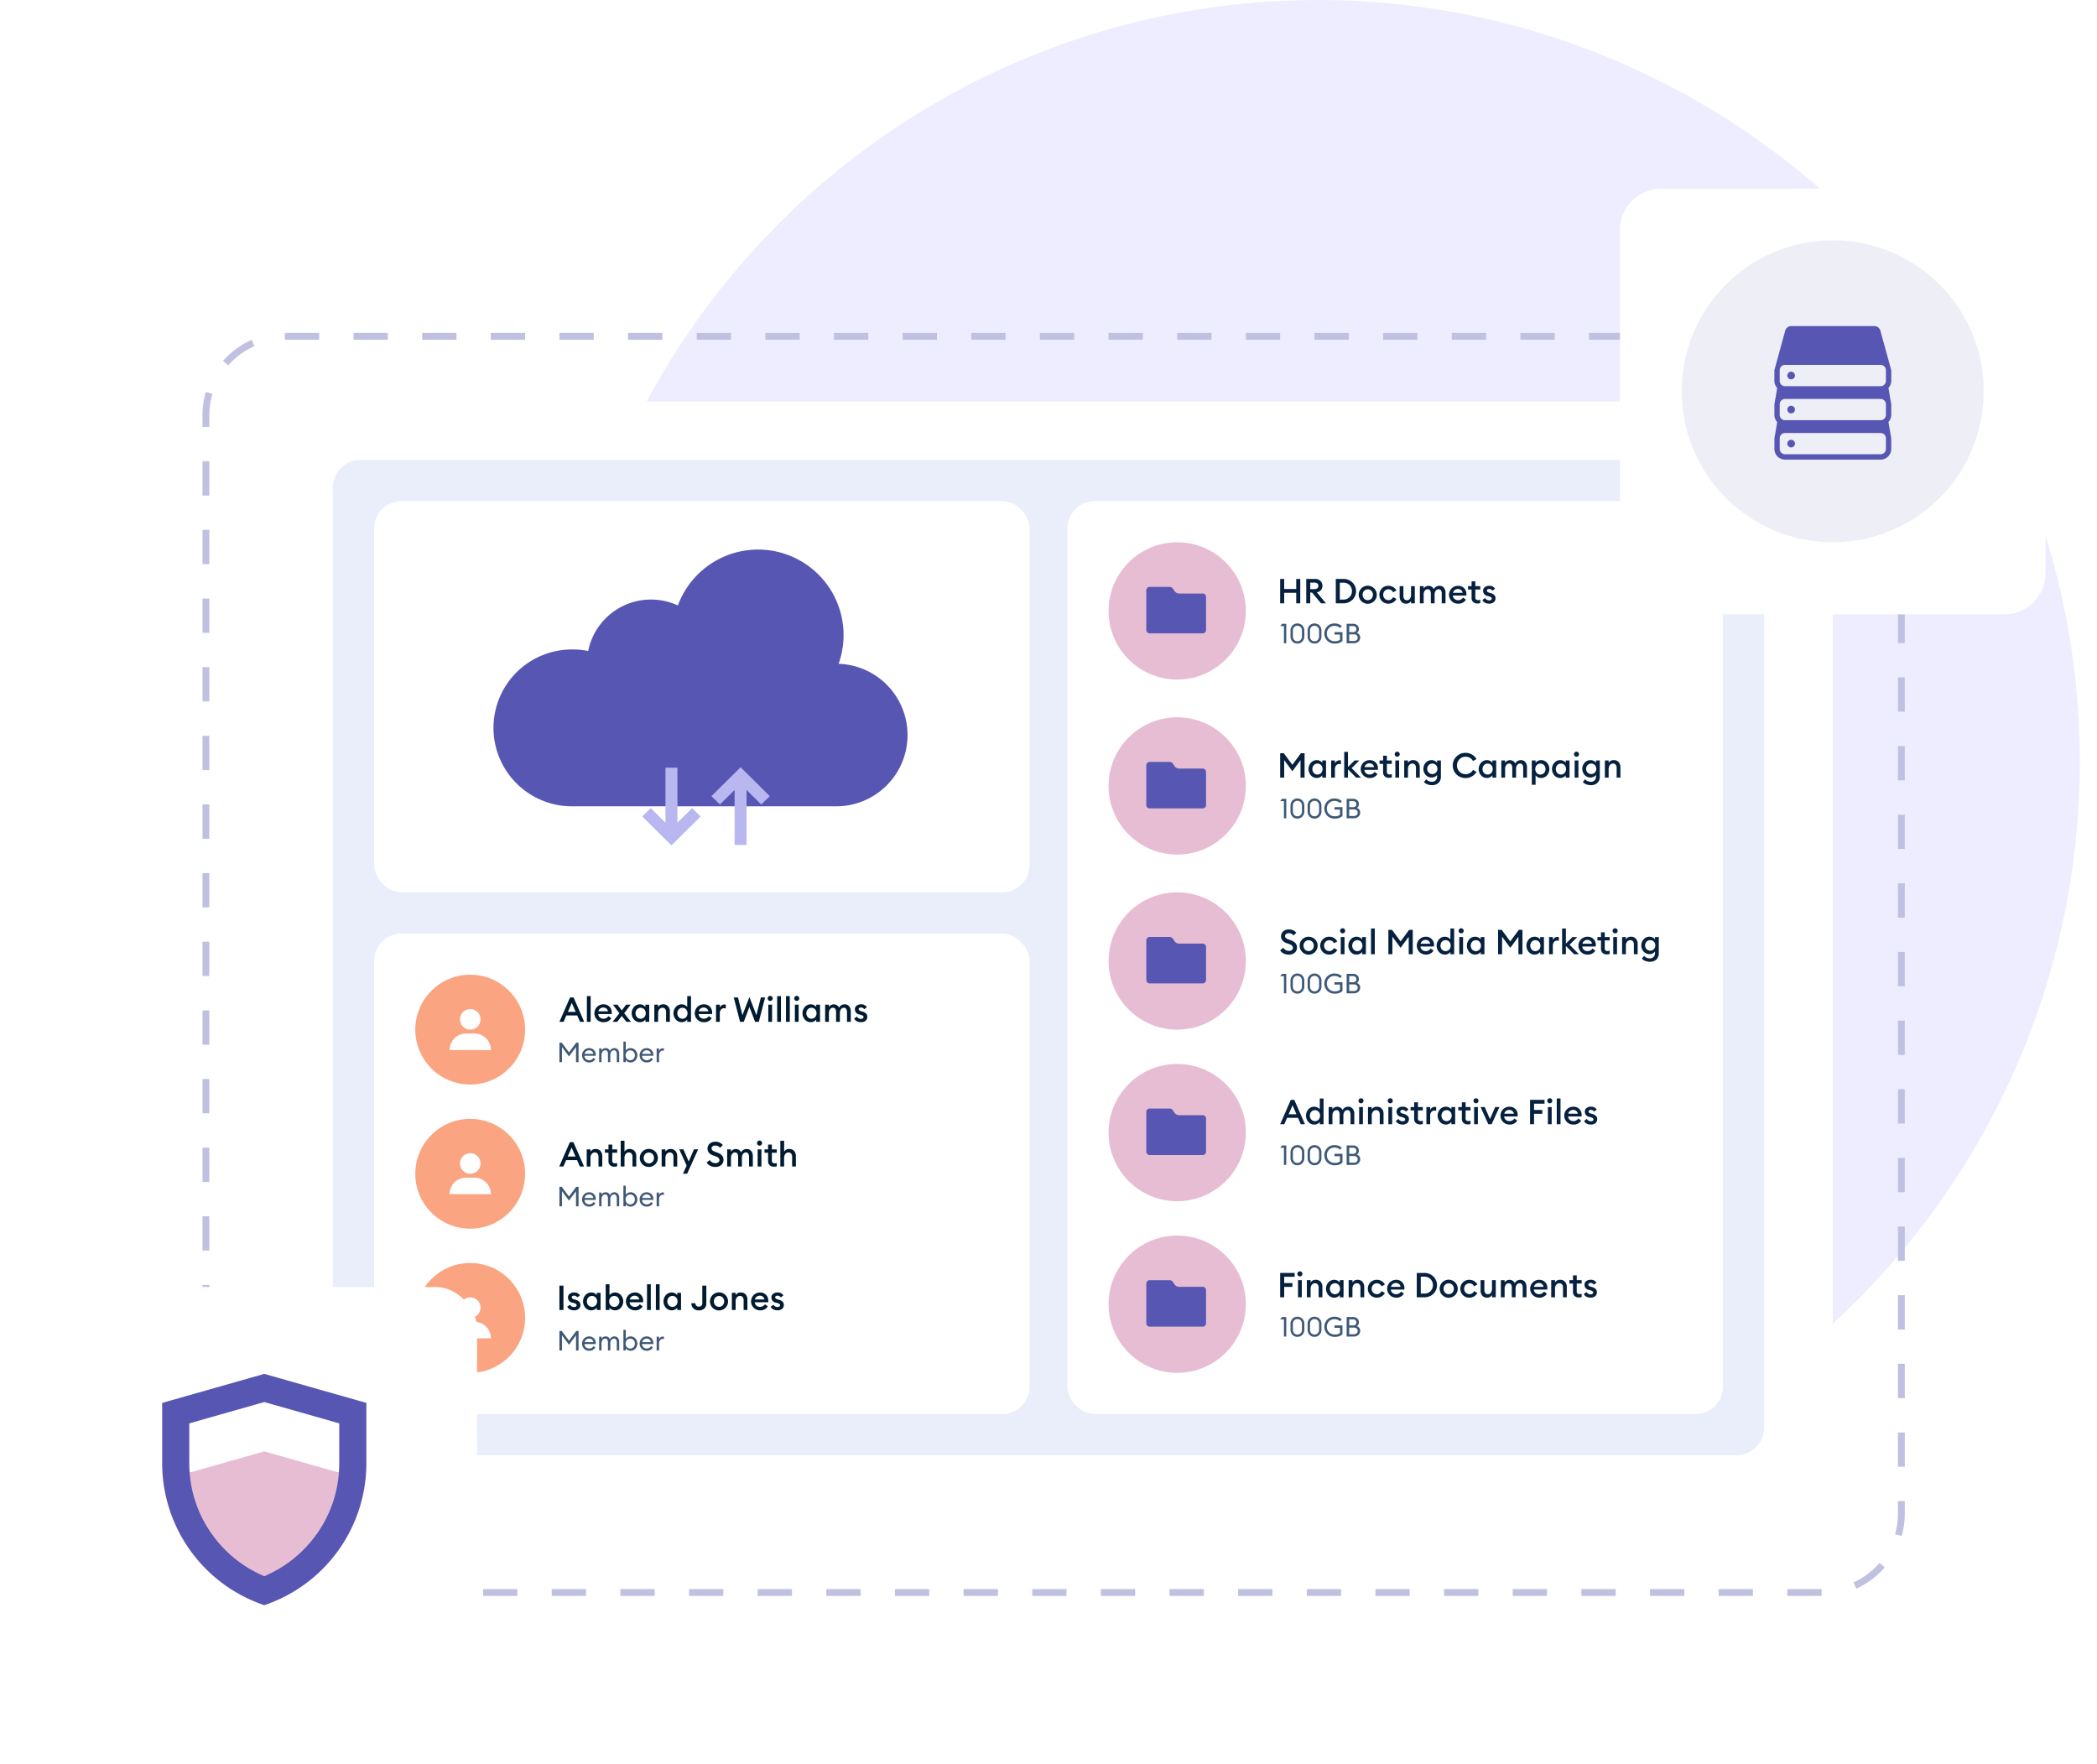 <svg xmlns="http://www.w3.org/2000/svg" xmlns:xlink="http://www.w3.org/1999/xlink" width="611" height="514" viewBox="0 0 611 514"><defs><style>.a{fill:#474bff;}.a,.m{opacity:0.1;}.b,.o{fill:none;}.b{stroke:#c0c1e0;stroke-width:2px;stroke-dasharray:10;}.c{fill:#fff;}.d{fill:#eaeefa;}.e,.h,.m{fill:#5756b3;}.f{fill:#b8b7f0;stroke:#b8b7f0;stroke-width:0.6px;}.g{fill:#e7bdd3;}.h{fill-rule:evenodd;}.i{fill:#3e5876;}.j{fill:#06213f;}.k{fill:#fba481;}.l{fill:#001a30;}.n{stroke:none;}.p{filter:url(#e);}.q{filter:url(#c);}.r{filter:url(#a);}</style><filter id="a" x="47" y="87" width="517" height="390" filterUnits="userSpaceOnUse"><feOffset dy="3" input="SourceAlpha"/><feGaussianBlur stdDeviation="10" result="b"/><feFlood flood-color="#ebeffa"/><feComposite operator="in" in2="b"/><feComposite in="SourceGraphic"/></filter><filter id="c" x="457" y="40" width="154" height="154" filterUnits="userSpaceOnUse"><feOffset dy="3" input="SourceAlpha"/><feGaussianBlur stdDeviation="5" result="d"/><feFlood flood-color="#ebeffa" flood-opacity="0.6"/><feComposite operator="in" in2="d"/><feComposite in="SourceGraphic"/></filter><filter id="e" x="0" y="360" width="154" height="154" filterUnits="userSpaceOnUse"><feOffset dy="3" input="SourceAlpha"/><feGaussianBlur stdDeviation="5" result="f"/><feFlood flood-color="#ebeffa" flood-opacity="0.6"/><feComposite operator="in" in2="f"/><feComposite in="SourceGraphic"/></filter></defs><g transform="translate(-677 -1000)"><circle class="a" cx="222" cy="222" r="222" transform="translate(839 1000)"/><g class="b" transform="translate(736 1097)"><rect class="n" width="496" height="368" rx="24"/><rect class="o" x="1" y="1" width="494" height="366" rx="23"/></g><g transform="translate(635 -3188)"><g class="r" transform="matrix(1, 0, 0, 1, 42, 4188)"><rect class="c" width="457" height="330" rx="8" transform="translate(77 114)"/></g><rect class="d" width="417" height="290" rx="8" transform="translate(139 4322)"/><rect class="c" width="191" height="114" rx="8" transform="translate(151 4334)"/><rect class="c" width="191" height="140" rx="8" transform="translate(151 4460)"/><rect class="c" width="191" height="266" rx="8" transform="translate(353 4334)"/><g transform="translate(10 -6)"><path class="e" d="M22.85,29.622a22.823,22.823,0,0,1,4.525.452A18.661,18.661,0,0,1,53.511,16.806a24.909,24.909,0,0,1,46.827,17,20.764,20.764,0,0,1-.624,41.517H22.85a22.851,22.851,0,1,1,0-45.7Zm0,0" transform="translate(176.001 4353.608)"/><path class="f" d="M13.923,0,11.908,2.056l4.534,4.578H0V9.517H16.442L11.908,14.1l2.015,2.056,8-8.076Z" transform="translate(239.707 4439.893) rotate(-90)"/><path class="f" d="M13.923,16.151,11.908,14.1l4.534-4.578H0V6.634H16.442L11.908,2.056,13.923,0l8,8.076Z" transform="translate(235.715 4417.973) rotate(90)"/></g><g transform="translate(76 -40)"><circle class="g" cx="20" cy="20" r="20" transform="translate(289 4386)"/><path class="h" d="M4,200.569v-11.6A.967.967,0,0,1,4.967,188h5.8c1.45,0,1,1.934,2.9,1.934h6.768a.967.967,0,0,1,.967.967v9.668a.967.967,0,0,1-.967.967H4.967A.967.967,0,0,1,4,200.569Z" transform="translate(296 4211)"/><g transform="translate(-518.925 4071.726)"><path class="i" d="M859.021,343.7v-5h-1.1l.559-.68h1.224v5.68Z"/><path class="i" d="M862.948,343.784a1.9,1.9,0,0,1-1.448-.6,2.16,2.16,0,0,1-.56-1.54v-1.584a2.149,2.149,0,0,1,.564-1.54,2.047,2.047,0,0,1,2.892,0,2.147,2.147,0,0,1,.568,1.536v1.584a2.143,2.143,0,0,1-.568,1.54A1.914,1.914,0,0,1,862.948,343.784Zm0-.672a1.258,1.258,0,0,0,.96-.392,1.5,1.5,0,0,0,.368-1.072v-1.584a1.505,1.505,0,0,0-.368-1.072,1.362,1.362,0,0,0-1.912,0,1.505,1.505,0,0,0-.368,1.072v1.584A1.5,1.5,0,0,0,862,342.72,1.248,1.248,0,0,0,862.948,343.112Z"/><path class="i" d="M867.933,343.784a1.9,1.9,0,0,1-1.449-.6,2.159,2.159,0,0,1-.559-1.54v-1.584a2.149,2.149,0,0,1,.563-1.54,2.047,2.047,0,0,1,2.892,0,2.143,2.143,0,0,1,.568,1.536v1.584a2.139,2.139,0,0,1-.568,1.54A1.912,1.912,0,0,1,867.933,343.784Zm0-.672a1.261,1.261,0,0,0,.96-.392,1.5,1.5,0,0,0,.368-1.072v-1.584a1.505,1.505,0,0,0-.368-1.072,1.363,1.363,0,0,0-1.913,0,1.505,1.505,0,0,0-.368,1.072v1.584a1.5,1.5,0,0,0,.368,1.072A1.25,1.25,0,0,0,867.933,343.112Z"/><path class="i" d="M873.852,343.8a3.015,3.015,0,0,1-2.2-.84,2.991,2.991,0,0,1-.011-4.184,2.867,2.867,0,0,1,2.112-.848,2.973,2.973,0,0,1,2.136.792l-.5.536a2.341,2.341,0,0,0-1.64-.624,2.124,2.124,0,0,0-1.588.644,2.187,2.187,0,0,0-.628,1.588,2.165,2.165,0,0,0,.636,1.6,2.265,2.265,0,0,0,1.676.636,2.377,2.377,0,0,0,1.511-.424v-1.52h-1.607v-.7h2.328V343a2.388,2.388,0,0,1-.968.6A3.855,3.855,0,0,1,873.852,343.8Z"/><path class="i" d="M877.3,343.7v-5.68h1.864a1.718,1.718,0,0,1,1.232.44,1.412,1.412,0,0,1,.463,1.064,1.267,1.267,0,0,1-.607,1.16,1.348,1.348,0,0,1,.984,1.36,1.521,1.521,0,0,1-.524,1.188,2,2,0,0,1-1.38.468Zm.744-3.24h1.12a.992.992,0,0,0,.708-.244.831.831,0,0,0,.26-.636.845.845,0,0,0-.264-.632.969.969,0,0,0-.7-.256h-1.12Zm0,2.568h1.32a1.246,1.246,0,0,0,.852-.26.893.893,0,0,0,.292-.7.909.909,0,0,0-.292-.7,1.2,1.2,0,0,0-.844-.268h-1.328Z"/></g><g transform="translate(-152.079 4229.633)"><path class="j" d="M491.079,174.151v-7.1h1.17v2.94h3.509v-2.94h1.17v7.1h-1.17V171.1h-3.509v3.05Z"/><path class="j" d="M498.678,174.151v-7.1h2.56a2.157,2.157,0,0,1,1.566.565,1.938,1.938,0,0,1,.585,1.455,1.837,1.837,0,0,1-.415,1.235,2.105,2.105,0,0,1-1.2.655l2.641,3.19h-1.44l-2.6-3.12h-.53v3.12Zm1.17-4.14H501.1a1.263,1.263,0,0,0,.82-.245.955.955,0,0,0,0-1.39,1.257,1.257,0,0,0-.82-.245h-1.251Z"/><path class="j" d="M507.289,174.151v-7.1h2.18a3.694,3.694,0,0,1,2.65,1.02,3.528,3.528,0,0,1,0,5.06,3.694,3.694,0,0,1-2.65,1.02Zm1.17-1.09h1.01a2.477,2.477,0,0,0,1.825-.7,2.549,2.549,0,0,0,0-3.52,2.481,2.481,0,0,0-1.825-.7h-1.01Z"/><path class="j" d="M518.474,173.5a2.632,2.632,0,1,1,.755-1.845A2.533,2.533,0,0,1,518.474,173.5Zm-1.866-.265a1.411,1.411,0,0,0,1.076-.455,1.7,1.7,0,0,0,0-2.25,1.51,1.51,0,0,0-2.161,0,1.7,1.7,0,0,0,0,2.25A1.421,1.421,0,0,0,516.608,173.231Z"/><path class="j" d="M522.618,174.251a2.58,2.58,0,0,1-1.885-.745,2.659,2.659,0,0,1,0-3.71,2.576,2.576,0,0,1,1.885-.745,2.633,2.633,0,0,1,1.386.37,2.471,2.471,0,0,1,.944,1.01l-.96.52a1.541,1.541,0,0,0-.55-.64,1.528,1.528,0,0,0-1.91.215,1.69,1.69,0,0,0,0,2.25,1.528,1.528,0,0,0,1.91.215,1.541,1.541,0,0,0,.55-.64l.96.52a2.483,2.483,0,0,1-.944,1.01A2.642,2.642,0,0,1,522.618,174.251Z"/><path class="j" d="M527.749,174.251a1.71,1.71,0,0,1-1.36-.575,2.26,2.26,0,0,1-.5-1.535v-2.99h1.1v2.81a1.533,1.533,0,0,0,.261.945.87.87,0,0,0,.739.345,1.07,1.07,0,0,0,.891-.425,1.946,1.946,0,0,0,.33-1.215v-2.46h1.1v5h-1.1v-.68A1.544,1.544,0,0,1,527.749,174.251Z"/><path class="j" d="M538.159,174.151v-2.81a1.711,1.711,0,0,0-.225-.95.748.748,0,0,0-.665-.34,1.024,1.024,0,0,0-.85.41,1.91,1.91,0,0,0-.34,1.15v2.54h-1.1v-2.81a1.711,1.711,0,0,0-.225-.95.748.748,0,0,0-.665-.34,1.039,1.039,0,0,0-.875.43,1.97,1.97,0,0,0-.325,1.21v2.46h-1.1v-5h1.1v.68a1.7,1.7,0,0,1,2.969.21,1.588,1.588,0,0,1,.646-.73,1.829,1.829,0,0,1,.955-.26,1.633,1.633,0,0,1,1.32.57,2.314,2.314,0,0,1,.48,1.54v2.99Z"/><path class="j" d="M542.929,174.251a2.547,2.547,0,0,1-1.875-.73,2.61,2.61,0,0,1,1.875-4.47,2.383,2.383,0,0,1,1.724.66,2.409,2.409,0,0,1,.686,1.82c0,.134,0,.253-.01.36H541.4a1.372,1.372,0,0,0,.471.985,1.721,1.721,0,0,0,2.5-.385l.84.6A2.486,2.486,0,0,1,542.929,174.251Zm-1.481-3.16h2.781a1.27,1.27,0,0,0-.465-.815,1.373,1.373,0,0,0-.875-.295,1.548,1.548,0,0,0-.925.29A1.288,1.288,0,0,0,541.448,171.091Z"/><path class="j" d="M548.559,174.2a1.786,1.786,0,0,1-1.236-.425,1.572,1.572,0,0,1-.474-1.235v-2.41h-1.04v-.98h1.04v-1.39h1.1v1.39h1.431v.98h-1.431v2.23a.72.72,0,0,0,.84.85,1.492,1.492,0,0,0,.591-.1v.98A2.821,2.821,0,0,1,548.559,174.2Z"/><path class="j" d="M552.009,174.251a2.688,2.688,0,0,1-1.22-.265,1.71,1.71,0,0,1-.79-.795l.81-.58a1.108,1.108,0,0,0,.48.505,1.451,1.451,0,0,0,.72.185.892.892,0,0,0,.514-.14.473.473,0,0,0,.04-.75,1.836,1.836,0,0,0-.6-.28l-.44-.12a1.5,1.5,0,0,1-1.31-1.53,1.243,1.243,0,0,1,.51-1.04,2.045,2.045,0,0,1,1.28-.39,1.841,1.841,0,0,1,1.689.85l-.759.58a1.147,1.147,0,0,0-.95-.51.871.871,0,0,0-.47.125.386.386,0,0,0-.2.345.484.484,0,0,0,.129.34,1.114,1.114,0,0,0,.471.25l.51.15a2.433,2.433,0,0,1,1.05.565,1.3,1.3,0,0,1,.349.955,1.391,1.391,0,0,1-.509,1.13A1.979,1.979,0,0,1,552.009,174.251Z"/></g></g><g transform="translate(76 11)"><circle class="g" cx="20" cy="20" r="20" transform="translate(289 4386)"/><path class="h" d="M4,200.569v-11.6A.967.967,0,0,1,4.967,188h5.8c1.45,0,1,1.934,2.9,1.934h6.768a.967.967,0,0,1,.967.967v9.668a.967.967,0,0,1-.967.967H4.967A.967.967,0,0,1,4,200.569Z" transform="translate(296 4211)"/><g transform="translate(-518.925 4071.726)"><path class="i" d="M859.021,343.7v-5h-1.1l.559-.68h1.224v5.68Z"/><path class="i" d="M862.948,343.784a1.9,1.9,0,0,1-1.448-.6,2.16,2.16,0,0,1-.56-1.54v-1.584a2.149,2.149,0,0,1,.564-1.54,2.047,2.047,0,0,1,2.892,0,2.147,2.147,0,0,1,.568,1.536v1.584a2.143,2.143,0,0,1-.568,1.54A1.914,1.914,0,0,1,862.948,343.784Zm0-.672a1.258,1.258,0,0,0,.96-.392,1.5,1.5,0,0,0,.368-1.072v-1.584a1.505,1.505,0,0,0-.368-1.072,1.362,1.362,0,0,0-1.912,0,1.505,1.505,0,0,0-.368,1.072v1.584A1.5,1.5,0,0,0,862,342.72,1.248,1.248,0,0,0,862.948,343.112Z"/><path class="i" d="M867.933,343.784a1.9,1.9,0,0,1-1.449-.6,2.159,2.159,0,0,1-.559-1.54v-1.584a2.149,2.149,0,0,1,.563-1.54,2.047,2.047,0,0,1,2.892,0,2.143,2.143,0,0,1,.568,1.536v1.584a2.139,2.139,0,0,1-.568,1.54A1.912,1.912,0,0,1,867.933,343.784Zm0-.672a1.261,1.261,0,0,0,.96-.392,1.5,1.5,0,0,0,.368-1.072v-1.584a1.505,1.505,0,0,0-.368-1.072,1.363,1.363,0,0,0-1.913,0,1.505,1.505,0,0,0-.368,1.072v1.584a1.5,1.5,0,0,0,.368,1.072A1.25,1.25,0,0,0,867.933,343.112Z"/><path class="i" d="M873.852,343.8a3.015,3.015,0,0,1-2.2-.84,2.991,2.991,0,0,1-.011-4.184,2.867,2.867,0,0,1,2.112-.848,2.973,2.973,0,0,1,2.136.792l-.5.536a2.341,2.341,0,0,0-1.64-.624,2.124,2.124,0,0,0-1.588.644,2.187,2.187,0,0,0-.628,1.588,2.165,2.165,0,0,0,.636,1.6,2.265,2.265,0,0,0,1.676.636,2.377,2.377,0,0,0,1.511-.424v-1.52h-1.607v-.7h2.328V343a2.388,2.388,0,0,1-.968.6A3.855,3.855,0,0,1,873.852,343.8Z"/><path class="i" d="M877.3,343.7v-5.68h1.864a1.718,1.718,0,0,1,1.232.44,1.412,1.412,0,0,1,.463,1.064,1.267,1.267,0,0,1-.607,1.16,1.348,1.348,0,0,1,.984,1.36,1.521,1.521,0,0,1-.524,1.188,2,2,0,0,1-1.38.468Zm.744-3.24h1.12a.992.992,0,0,0,.708-.244.831.831,0,0,0,.26-.636.845.845,0,0,0-.264-.632.969.969,0,0,0-.7-.256h-1.12Zm0,2.568h1.32a1.246,1.246,0,0,0,.852-.26.893.893,0,0,0,.292-.7.909.909,0,0,0-.292-.7,1.2,1.2,0,0,0-.844-.268h-1.328Z"/></g><g transform="translate(-133.745 4161.73)"><path class="j" d="M472.745,234.748h1.07l2.479,3.359,2.491-3.359h1.07v7.1h-1.181v-5.09l-2.37,3.22-2.389-3.23v5.1h-1.17Z"/><path class="j" d="M483.415,241.948a2.234,2.234,0,0,1-1.715-.76,2.78,2.78,0,0,1,0-3.68,2.23,2.23,0,0,1,1.715-.76,2,2,0,0,1,.94.225,1.838,1.838,0,0,1,.659.545v-.67h1.1v5h-1.1v-.67a1.849,1.849,0,0,1-.659.545A2,2,0,0,1,483.415,241.948Zm-.871-1.46a1.474,1.474,0,0,0,2.14,0,1.754,1.754,0,0,0,0-2.28,1.474,1.474,0,0,0-2.14,0,1.76,1.76,0,0,0,0,2.28Z"/><path class="j" d="M487.605,241.848v-5h1.1v.89a1.314,1.314,0,0,1,.515-.68,1.381,1.381,0,0,1,.8-.26,1.91,1.91,0,0,1,.43.04v1.13a1.566,1.566,0,0,0-.55-.091,1.085,1.085,0,0,0-.85.406,1.667,1.667,0,0,0-.35,1.125v2.44Z"/><path class="j" d="M494.895,241.848l-2.391-2.41v2.41h-1.1v-7.5h1.1v4.4l1.911-1.9H495.8l-2.229,2.23,2.729,2.77Z"/><path class="j" d="M498.814,241.948a2.6,2.6,0,1,1,0-5.2,2.312,2.312,0,0,1,2.411,2.48c0,.133,0,.253-.01.36h-3.931a1.368,1.368,0,0,0,.47.985,1.721,1.721,0,0,0,2.5-.385l.841.6A2.489,2.489,0,0,1,498.814,241.948Zm-1.481-3.16h2.781a1.268,1.268,0,0,0-.465-.815,1.373,1.373,0,0,0-.875-.3,1.544,1.544,0,0,0-.925.29A1.3,1.3,0,0,0,497.333,238.788Z"/><path class="j" d="M504.445,241.9a1.782,1.782,0,0,1-1.235-.424,1.574,1.574,0,0,1-.475-1.235v-2.41H501.7v-.98h1.04v-1.39h1.1v1.39h1.431v.98h-1.431v2.23a.72.72,0,0,0,.84.85,1.5,1.5,0,0,0,.591-.1v.98A2.829,2.829,0,0,1,504.445,241.9Z"/><path class="j" d="M506.854,235.758a.718.718,0,0,1-.52-.216.725.725,0,0,1,0-1.04.72.72,0,0,1,.52-.214.7.7,0,0,1,.52.214.749.749,0,0,1,0,1.04A.7.7,0,0,1,506.854,235.758Zm-.549,6.09v-5h1.1v5Z"/><path class="j" d="M508.885,241.848v-5h1.1v.68a1.641,1.641,0,0,1,1.521-.78,1.791,1.791,0,0,1,1.39.57,2.171,2.171,0,0,1,.519,1.52v3.01h-1.1v-2.83a1.414,1.414,0,0,0-.28-.935.934.934,0,0,0-.76-.335,1.155,1.155,0,0,0-.929.43,1.826,1.826,0,0,0-.361,1.21v2.46Z"/><path class="j" d="M516.975,244.038a3.626,3.626,0,0,1-1.35-.246,2.483,2.483,0,0,1-.99-.674l.67-.79a2.165,2.165,0,0,0,1.66.73,1.5,1.5,0,0,0,1.08-.415,1.521,1.521,0,0,0,.43-1.145v-.46a1.813,1.813,0,0,1-.67.56,2.02,2.02,0,0,1-.93.22,2.254,2.254,0,0,1-1.705-.735,2.68,2.68,0,0,1,0-3.6,2.257,2.257,0,0,1,1.705-.734,2.041,2.041,0,0,1,.93.215,1.756,1.756,0,0,1,.67.555v-.67h1.1v4.66a2.4,2.4,0,0,1-.715,1.889A2.719,2.719,0,0,1,516.975,244.038Zm-.96-3.665a1.509,1.509,0,0,0,2.12,0,1.609,1.609,0,0,0,0-2.19,1.509,1.509,0,0,0-2.12,0,1.609,1.609,0,0,0,0,2.19Z"/><path class="j" d="M526.754,241.968a3.671,3.671,0,1,1,0-7.341,3.678,3.678,0,0,1,1.87.486,3.623,3.623,0,0,1,1.33,1.315l-1.01.58a2.433,2.433,0,0,0-2.19-1.25,2.371,2.371,0,0,0-1.77.74,2.61,2.61,0,0,0,0,3.6,2.374,2.374,0,0,0,1.77.74,2.435,2.435,0,0,0,2.19-1.25l1.01.579a3.615,3.615,0,0,1-1.33,1.315A3.668,3.668,0,0,1,526.754,241.968Z"/><path class="j" d="M532.994,241.948a2.234,2.234,0,0,1-1.715-.76,2.783,2.783,0,0,1,0-3.68,2.231,2.231,0,0,1,1.715-.76,2,2,0,0,1,.941.225,1.846,1.846,0,0,1,.659.545v-.67h1.1v5h-1.1v-.67a1.857,1.857,0,0,1-.659.545A2,2,0,0,1,532.994,241.948Zm-.87-1.46a1.474,1.474,0,0,0,2.14,0,1.754,1.754,0,0,0,0-2.28,1.474,1.474,0,0,0-2.14,0,1.757,1.757,0,0,0,0,2.28Z"/><path class="j" d="M543.555,241.848v-2.81a1.708,1.708,0,0,0-.226-.95.743.743,0,0,0-.665-.34,1.023,1.023,0,0,0-.85.41,1.908,1.908,0,0,0-.339,1.15v2.54h-1.1v-2.81a1.7,1.7,0,0,0-.225-.95.746.746,0,0,0-.665-.34,1.039,1.039,0,0,0-.875.43,1.974,1.974,0,0,0-.325,1.21v2.46h-1.1v-5h1.1v.68a1.7,1.7,0,0,1,2.97.21,1.581,1.581,0,0,1,.645-.73,1.823,1.823,0,0,1,.955-.26,1.637,1.637,0,0,1,1.321.57,2.317,2.317,0,0,1,.479,1.539v2.991Z"/><path class="j" d="M547.164,243.938h-1.1v-7.09h1.1v.67a1.827,1.827,0,0,1,.665-.545,2.029,2.029,0,0,1,.945-.225,2.232,2.232,0,0,1,1.715.76,2.78,2.78,0,0,1,0,3.68,2.235,2.235,0,0,1-1.715.76,2.03,2.03,0,0,1-.945-.225,1.837,1.837,0,0,1-.665-.545Zm1.41-2.99a1.39,1.39,0,0,0,1.071-.46,1.76,1.76,0,0,0,0-2.28,1.487,1.487,0,0,0-2.151,0,1.757,1.757,0,0,0,0,2.28A1.4,1.4,0,0,0,548.574,240.948Z"/><path class="j" d="M554.354,241.948a2.233,2.233,0,0,1-1.714-.76,2.78,2.78,0,0,1,0-3.68,2.23,2.23,0,0,1,1.714-.76,2,2,0,0,1,.941.225,1.837,1.837,0,0,1,.659.545v-.67h1.1v5h-1.1v-.67a1.848,1.848,0,0,1-.659.545A2,2,0,0,1,554.354,241.948Zm-.87-1.46a1.474,1.474,0,0,0,2.14,0,1.754,1.754,0,0,0,0-2.28,1.474,1.474,0,0,0-2.14,0,1.757,1.757,0,0,0,0,2.28Z"/><path class="j" d="M559.094,235.758a.722.722,0,0,1-.521-.216.727.727,0,0,1,0-1.04.724.724,0,0,1,.521-.214.7.7,0,0,1,.519.214.749.749,0,0,1,0,1.04A.693.693,0,0,1,559.094,235.758Zm-.55,6.09v-5h1.1v5Z"/><path class="j" d="M563.273,244.038a3.624,3.624,0,0,1-1.349-.246,2.483,2.483,0,0,1-.99-.674l.67-.79a2.165,2.165,0,0,0,1.66.73,1.5,1.5,0,0,0,1.08-.415,1.52,1.52,0,0,0,.429-1.145v-.46a1.8,1.8,0,0,1-.669.56,2.023,2.023,0,0,1-.93.22,2.254,2.254,0,0,1-1.705-.735,2.677,2.677,0,0,1,0-3.6,2.257,2.257,0,0,1,1.705-.734,2.044,2.044,0,0,1,.93.215,1.746,1.746,0,0,1,.669.555v-.67h1.1v4.66a2.4,2.4,0,0,1-.715,1.889A2.72,2.72,0,0,1,563.273,244.038Zm-.96-3.665a1.51,1.51,0,0,0,2.121,0,1.609,1.609,0,0,0,0-2.19,1.51,1.51,0,0,0-2.121,0,1.612,1.612,0,0,0,0,2.19Z"/><path class="j" d="M567.354,241.848v-5h1.1v.68a1.64,1.64,0,0,1,1.521-.78,1.787,1.787,0,0,1,1.389.57,2.167,2.167,0,0,1,.52,1.52v3.01h-1.1v-2.83a1.419,1.419,0,0,0-.28-.935.937.937,0,0,0-.76-.335,1.157,1.157,0,0,0-.93.43,1.831,1.831,0,0,0-.36,1.21v2.46Z"/></g></g><g transform="translate(76 62)"><circle class="g" cx="20" cy="20" r="20" transform="translate(289 4386)"/><path class="h" d="M4,200.569v-11.6A.967.967,0,0,1,4.967,188h5.8c1.45,0,1,1.934,2.9,1.934h6.768a.967.967,0,0,1,.967.967v9.668a.967.967,0,0,1-.967.967H4.967A.967.967,0,0,1,4,200.569Z" transform="translate(296 4211)"/><g transform="translate(-518.925 4071.726)"><path class="i" d="M859.021,343.7v-5h-1.1l.559-.68h1.224v5.68Z"/><path class="i" d="M862.948,343.784a1.9,1.9,0,0,1-1.448-.6,2.16,2.16,0,0,1-.56-1.54v-1.584a2.149,2.149,0,0,1,.564-1.54,2.047,2.047,0,0,1,2.892,0,2.147,2.147,0,0,1,.568,1.536v1.584a2.143,2.143,0,0,1-.568,1.54A1.914,1.914,0,0,1,862.948,343.784Zm0-.672a1.258,1.258,0,0,0,.96-.392,1.5,1.5,0,0,0,.368-1.072v-1.584a1.505,1.505,0,0,0-.368-1.072,1.362,1.362,0,0,0-1.912,0,1.505,1.505,0,0,0-.368,1.072v1.584A1.5,1.5,0,0,0,862,342.72,1.248,1.248,0,0,0,862.948,343.112Z"/><path class="i" d="M867.933,343.784a1.9,1.9,0,0,1-1.449-.6,2.159,2.159,0,0,1-.559-1.54v-1.584a2.149,2.149,0,0,1,.563-1.54,2.047,2.047,0,0,1,2.892,0,2.143,2.143,0,0,1,.568,1.536v1.584a2.139,2.139,0,0,1-.568,1.54A1.912,1.912,0,0,1,867.933,343.784Zm0-.672a1.261,1.261,0,0,0,.96-.392,1.5,1.5,0,0,0,.368-1.072v-1.584a1.505,1.505,0,0,0-.368-1.072,1.363,1.363,0,0,0-1.913,0,1.505,1.505,0,0,0-.368,1.072v1.584a1.5,1.5,0,0,0,.368,1.072A1.25,1.25,0,0,0,867.933,343.112Z"/><path class="i" d="M873.852,343.8a3.015,3.015,0,0,1-2.2-.84,2.991,2.991,0,0,1-.011-4.184,2.867,2.867,0,0,1,2.112-.848,2.973,2.973,0,0,1,2.136.792l-.5.536a2.341,2.341,0,0,0-1.64-.624,2.124,2.124,0,0,0-1.588.644,2.187,2.187,0,0,0-.628,1.588,2.165,2.165,0,0,0,.636,1.6,2.265,2.265,0,0,0,1.676.636,2.377,2.377,0,0,0,1.511-.424v-1.52h-1.607v-.7h2.328V343a2.388,2.388,0,0,1-.968.6A3.855,3.855,0,0,1,873.852,343.8Z"/><path class="i" d="M877.3,343.7v-5.68h1.864a1.718,1.718,0,0,1,1.232.44,1.412,1.412,0,0,1,.463,1.064,1.267,1.267,0,0,1-.607,1.16,1.348,1.348,0,0,1,.984,1.36,1.521,1.521,0,0,1-.524,1.188,2,2,0,0,1-1.38.468Zm.744-3.24h1.12a.992.992,0,0,0,.708-.244.831.831,0,0,0,.26-.636.845.845,0,0,0-.264-.632.969.969,0,0,0-.7-.256h-1.12Zm0,2.568h1.32a1.246,1.246,0,0,0,.852-.26.893.893,0,0,0,.292-.7.909.909,0,0,0-.292-.7,1.2,1.2,0,0,0-.844-.268h-1.328Z"/></g><g transform="translate(-127.844 4123.942)"><path class="j" d="M469.374,280.212a3.3,3.3,0,0,1-1.53-.35,2.305,2.305,0,0,1-1-.93l.92-.73a1.862,1.862,0,0,0,1.65.91,1.329,1.329,0,0,0,.83-.245.762.762,0,0,0,.32-.635q0-.711-1.01-1.08l-.78-.28a2.928,2.928,0,0,1-1.27-.8,1.963,1.963,0,0,1,.24-2.66,2.5,2.5,0,0,1,1.66-.545,2.643,2.643,0,0,1,2.15.97l-.81.79a1.7,1.7,0,0,0-1.35-.66,1.384,1.384,0,0,0-.8.22.687.687,0,0,0-.325.6.74.74,0,0,0,.245.585,2.807,2.807,0,0,0,.835.435l.72.27a3.016,3.016,0,0,1,1.25.81,1.84,1.84,0,0,1,.42,1.27,1.859,1.859,0,0,1-.661,1.485A2.536,2.536,0,0,1,469.374,280.212Z"/><path class="j" d="M477.009,279.437a2.62,2.62,0,0,1-4.485-1.845,2.51,2.51,0,0,1,.755-1.845,2.681,2.681,0,0,1,3.73,0,2.632,2.632,0,0,1,0,3.69Zm-1.865-.265a1.407,1.407,0,0,0,1.075-.455,1.7,1.7,0,0,0,0-2.25,1.509,1.509,0,0,0-2.16,0,1.7,1.7,0,0,0,0,2.25A1.42,1.42,0,0,0,475.144,279.172Z"/><path class="j" d="M481.154,280.192a2.58,2.58,0,0,1-1.885-.745,2.656,2.656,0,0,1,0-3.71,2.576,2.576,0,0,1,1.885-.745,2.638,2.638,0,0,1,1.386.37,2.477,2.477,0,0,1,.944,1.01l-.96.52a1.549,1.549,0,0,0-.55-.64,1.528,1.528,0,0,0-1.91.215,1.687,1.687,0,0,0,0,2.25,1.528,1.528,0,0,0,1.91.215,1.549,1.549,0,0,0,.55-.64l.96.52a2.489,2.489,0,0,1-.944,1.01A2.647,2.647,0,0,1,481.154,280.192Z"/><path class="j" d="M485.043,274a.721.721,0,0,1-.52-.215.7.7,0,0,1-.22-.525.693.693,0,0,1,.22-.515.721.721,0,0,1,.52-.215.7.7,0,0,1,.52.215.706.706,0,0,1,.21.515.718.718,0,0,1-.21.525A.7.7,0,0,1,485.043,274Zm-.549,6.09v-5h1.1v5Z"/><path class="j" d="M489.124,280.192a2.234,2.234,0,0,1-1.715-.76,2.78,2.78,0,0,1,0-3.68,2.23,2.23,0,0,1,1.715-.76,2,2,0,0,1,.94.225,1.838,1.838,0,0,1,.659.545v-.67h1.1v5h-1.1v-.67a1.848,1.848,0,0,1-.659.545A2,2,0,0,1,489.124,280.192Zm-.871-1.46a1.474,1.474,0,0,0,2.14,0,1.754,1.754,0,0,0,0-2.28,1.474,1.474,0,0,0-2.14,0,1.757,1.757,0,0,0,0,2.28Z"/><path class="j" d="M493.314,280.092v-7.5h1.1v7.5Z"/><path class="j" d="M498.374,272.992h1.07l2.48,3.36,2.49-3.36h1.07v7.1H504.3V275l-2.37,3.22-2.391-3.23v5.1h-1.169Z"/><path class="j" d="M509.254,280.192a2.6,2.6,0,1,1,0-5.2,2.311,2.311,0,0,1,2.41,2.48c0,.133,0,.253-.01.36h-3.93a1.368,1.368,0,0,0,.47.985,1.721,1.721,0,0,0,2.5-.385l.84.6A2.486,2.486,0,0,1,509.254,280.192Zm-1.481-3.16h2.781a1.27,1.27,0,0,0-.465-.815,1.373,1.373,0,0,0-.875-.3,1.55,1.55,0,0,0-.925.29A1.3,1.3,0,0,0,507.773,277.032Z"/><path class="j" d="M514.844,280.192a2.234,2.234,0,0,1-1.715-.76,2.783,2.783,0,0,1,0-3.68,2.23,2.23,0,0,1,1.715-.76,2,2,0,0,1,.94.225,1.838,1.838,0,0,1,.659.545v-3.17h1.1v7.5h-1.1v-.67a1.848,1.848,0,0,1-.659.545A2,2,0,0,1,514.844,280.192Zm-.87-1.46a1.473,1.473,0,0,0,2.139,0,1.754,1.754,0,0,0,0-2.28,1.473,1.473,0,0,0-2.139,0,1.757,1.757,0,0,0,0,2.28Z"/><path class="j" d="M519.584,274a.725.725,0,0,1-.521-.215.707.707,0,0,1-.219-.525.7.7,0,0,1,.219-.515.725.725,0,0,1,.521-.215.7.7,0,0,1,.52.215.709.709,0,0,1,.209.515.721.721,0,0,1-.209.525A.7.7,0,0,1,519.584,274Zm-.55,6.09v-5h1.1v5Z"/><path class="j" d="M523.664,280.192a2.234,2.234,0,0,1-1.715-.76,2.783,2.783,0,0,1,0-3.68,2.23,2.23,0,0,1,1.715-.76,2,2,0,0,1,.94.225,1.842,1.842,0,0,1,.66.545v-.67h1.1v5h-1.1v-.67a1.852,1.852,0,0,1-.66.545A2,2,0,0,1,523.664,280.192Zm-.87-1.46a1.474,1.474,0,0,0,2.14,0,1.757,1.757,0,0,0,0-2.28,1.474,1.474,0,0,0-2.14,0,1.757,1.757,0,0,0,0,2.28Z"/><path class="j" d="M530.334,272.992h1.07l2.48,3.36,2.49-3.36h1.07v7.1h-1.18V275l-2.37,3.22-2.39-3.23v5.1h-1.17Z"/><path class="j" d="M541,280.192a2.234,2.234,0,0,1-1.715-.76,2.783,2.783,0,0,1,0-3.68,2.23,2.23,0,0,1,1.715-.76,2,2,0,0,1,.94.225,1.851,1.851,0,0,1,.66.545v-.67h1.1v5h-1.1v-.67a1.861,1.861,0,0,1-.66.545A2,2,0,0,1,541,280.192Zm-.87-1.46a1.473,1.473,0,0,0,2.139,0,1.754,1.754,0,0,0,0-2.28,1.473,1.473,0,0,0-2.139,0,1.757,1.757,0,0,0,0,2.28Z"/><path class="j" d="M545.193,280.092v-5h1.1v.89a1.321,1.321,0,0,1,.516-.68,1.378,1.378,0,0,1,.8-.26,1.9,1.9,0,0,1,.43.04v1.13a1.563,1.563,0,0,0-.55-.09,1.08,1.08,0,0,0-.849.4,1.662,1.662,0,0,0-.351,1.125v2.44Z"/><path class="j" d="M552.483,280.092l-2.39-2.41v2.41h-1.1v-7.5h1.1v4.4l1.91-1.9h1.39l-2.23,2.23,2.73,2.77Z"/><path class="j" d="M556.4,280.192a2.551,2.551,0,0,1-1.875-.73,2.61,2.61,0,0,1,1.875-4.47,2.311,2.311,0,0,1,2.41,2.48q0,.2-.009.36h-3.931a1.369,1.369,0,0,0,.471.985,1.721,1.721,0,0,0,2.5-.385l.84.6A2.489,2.489,0,0,1,556.4,280.192Zm-1.48-3.16h2.78a1.266,1.266,0,0,0-.465-.815,1.373,1.373,0,0,0-.875-.3,1.553,1.553,0,0,0-.925.29A1.291,1.291,0,0,0,554.923,277.032Z"/><path class="j" d="M562.033,280.142a1.782,1.782,0,0,1-1.235-.425,1.57,1.57,0,0,1-.475-1.235v-2.41h-1.04v-.98h1.04V273.7h1.1v1.39h1.431v.98h-1.431v2.23a.72.72,0,0,0,.84.85,1.5,1.5,0,0,0,.591-.1v.98A2.828,2.828,0,0,1,562.033,280.142Z"/><path class="j" d="M564.443,274a.721.721,0,0,1-.52-.215.7.7,0,0,1-.22-.525.693.693,0,0,1,.22-.515.721.721,0,0,1,.52-.215.725.725,0,0,1,.73.73.718.718,0,0,1-.21.525A.7.7,0,0,1,564.443,274Zm-.549,6.09v-5h1.1v5Z"/><path class="j" d="M566.474,280.092v-5h1.1v.68a1.642,1.642,0,0,1,1.521-.78,1.787,1.787,0,0,1,1.389.57,2.167,2.167,0,0,1,.52,1.52v3.01h-1.1v-2.83a1.414,1.414,0,0,0-.28-.935.937.937,0,0,0-.76-.335,1.154,1.154,0,0,0-.929.43,1.826,1.826,0,0,0-.361,1.21v2.46Z"/><path class="j" d="M574.562,282.282a3.643,3.643,0,0,1-1.349-.245,2.484,2.484,0,0,1-.99-.675l.67-.79a2.162,2.162,0,0,0,1.66.73,1.493,1.493,0,0,0,1.08-.415,1.519,1.519,0,0,0,.429-1.145v-.46a1.8,1.8,0,0,1-.669.56,2.023,2.023,0,0,1-.93.22,2.254,2.254,0,0,1-1.705-.735,2.676,2.676,0,0,1,0-3.6,2.254,2.254,0,0,1,1.705-.735,2.044,2.044,0,0,1,.93.215,1.746,1.746,0,0,1,.669.555v-.67h1.1v4.66a2.406,2.406,0,0,1-.715,1.89A2.725,2.725,0,0,1,574.562,282.282Zm-.959-3.665a1.509,1.509,0,0,0,2.12,0,1.609,1.609,0,0,0,0-2.19,1.509,1.509,0,0,0-2.12,0,1.609,1.609,0,0,0,0,2.19Z"/></g></g><g transform="translate(76 112)"><circle class="g" cx="20" cy="20" r="20" transform="translate(289 4386)"/><path class="h" d="M4,200.569v-11.6A.967.967,0,0,1,4.967,188h5.8c1.45,0,1,1.934,2.9,1.934h6.768a.967.967,0,0,1,.967.967v9.668a.967.967,0,0,1-.967.967H4.967A.967.967,0,0,1,4,200.569Z" transform="translate(296 4211)"/><g transform="translate(-518.925 4071.726)"><path class="i" d="M859.021,343.7v-5h-1.1l.559-.68h1.224v5.68Z"/><path class="i" d="M862.948,343.784a1.9,1.9,0,0,1-1.448-.6,2.16,2.16,0,0,1-.56-1.54v-1.584a2.149,2.149,0,0,1,.564-1.54,2.047,2.047,0,0,1,2.892,0,2.147,2.147,0,0,1,.568,1.536v1.584a2.143,2.143,0,0,1-.568,1.54A1.914,1.914,0,0,1,862.948,343.784Zm0-.672a1.258,1.258,0,0,0,.96-.392,1.5,1.5,0,0,0,.368-1.072v-1.584a1.505,1.505,0,0,0-.368-1.072,1.362,1.362,0,0,0-1.912,0,1.505,1.505,0,0,0-.368,1.072v1.584A1.5,1.5,0,0,0,862,342.72,1.248,1.248,0,0,0,862.948,343.112Z"/><path class="i" d="M867.933,343.784a1.9,1.9,0,0,1-1.449-.6,2.159,2.159,0,0,1-.559-1.54v-1.584a2.149,2.149,0,0,1,.563-1.54,2.047,2.047,0,0,1,2.892,0,2.143,2.143,0,0,1,.568,1.536v1.584a2.139,2.139,0,0,1-.568,1.54A1.912,1.912,0,0,1,867.933,343.784Zm0-.672a1.261,1.261,0,0,0,.96-.392,1.5,1.5,0,0,0,.368-1.072v-1.584a1.505,1.505,0,0,0-.368-1.072,1.363,1.363,0,0,0-1.913,0,1.505,1.505,0,0,0-.368,1.072v1.584a1.5,1.5,0,0,0,.368,1.072A1.25,1.25,0,0,0,867.933,343.112Z"/><path class="i" d="M873.852,343.8a3.015,3.015,0,0,1-2.2-.84,2.991,2.991,0,0,1-.011-4.184,2.867,2.867,0,0,1,2.112-.848,2.973,2.973,0,0,1,2.136.792l-.5.536a2.341,2.341,0,0,0-1.64-.624,2.124,2.124,0,0,0-1.588.644,2.187,2.187,0,0,0-.628,1.588,2.165,2.165,0,0,0,.636,1.6,2.265,2.265,0,0,0,1.676.636,2.377,2.377,0,0,0,1.511-.424v-1.52h-1.607v-.7h2.328V343a2.388,2.388,0,0,1-.968.6A3.855,3.855,0,0,1,873.852,343.8Z"/><path class="i" d="M877.3,343.7v-5.68h1.864a1.718,1.718,0,0,1,1.232.44,1.412,1.412,0,0,1,.463,1.064,1.267,1.267,0,0,1-.607,1.16,1.348,1.348,0,0,1,.984,1.36,1.521,1.521,0,0,1-.524,1.188,2,2,0,0,1-1.38.468Zm.744-3.24h1.12a.992.992,0,0,0,.708-.244.831.831,0,0,0,.26-.636.845.845,0,0,0-.264-.632.969.969,0,0,0-.7-.256h-1.12Zm0,2.568h1.32a1.246,1.246,0,0,0,.852-.26.893.893,0,0,0,.292-.7.909.909,0,0,0-.292-.7,1.2,1.2,0,0,0-.844-.268h-1.328Z"/></g><g transform="translate(-161.254 4088.214)"><path class="j" d="M500.254,315.346l3.1-7.1h1.02l3.1,7.1h-1.22l-.81-1.86h-3.18l-.8,1.86Zm3.6-5.52-1.14,2.62h2.28Z"/><path class="j" d="M510.194,315.446a2.232,2.232,0,0,1-1.715-.76,2.783,2.783,0,0,1,0-3.68,2.235,2.235,0,0,1,1.715-.76,2,2,0,0,1,.941.225,1.849,1.849,0,0,1,.659.545v-3.17h1.1v7.5h-1.1v-.67a1.838,1.838,0,0,1-.659.545A2,2,0,0,1,510.194,315.446Zm-.87-1.46a1.474,1.474,0,0,0,2.14,0,1.754,1.754,0,0,0,0-2.28,1.474,1.474,0,0,0-2.14,0,1.757,1.757,0,0,0,0,2.28Z"/><path class="j" d="M520.754,315.346v-2.81a1.7,1.7,0,0,0-.226-.95.746.746,0,0,0-.665-.34,1.024,1.024,0,0,0-.849.41,1.912,1.912,0,0,0-.34,1.15v2.54h-1.1v-2.81a1.711,1.711,0,0,0-.224-.95.749.749,0,0,0-.665-.34,1.039,1.039,0,0,0-.875.43,1.969,1.969,0,0,0-.326,1.21v2.46h-1.1v-5h1.1v.68a1.7,1.7,0,0,1,2.97.21,1.593,1.593,0,0,1,.646-.73,1.829,1.829,0,0,1,.955-.26,1.635,1.635,0,0,1,1.32.57,2.319,2.319,0,0,1,.48,1.54v2.99Z"/><path class="j" d="M523.813,309.256a.717.717,0,0,1-.52-.215.7.7,0,0,1-.22-.525.694.694,0,0,1,.22-.515.721.721,0,0,1,.52-.215.7.7,0,0,1,.52.215.708.708,0,0,1,.21.515.718.718,0,0,1-.21.525A.7.7,0,0,1,523.813,309.256Zm-.549,6.09v-5h1.1v5Z"/><path class="j" d="M525.844,315.346v-5h1.1v.68a1.642,1.642,0,0,1,1.521-.78,1.79,1.79,0,0,1,1.39.57,2.171,2.171,0,0,1,.519,1.52v3.01h-1.1v-2.83a1.416,1.416,0,0,0-.28-.935.937.937,0,0,0-.76-.335,1.158,1.158,0,0,0-.929.43,1.828,1.828,0,0,0-.361,1.21v2.46Z"/><path class="j" d="M532.334,309.256a.721.721,0,0,1-.521-.215.707.707,0,0,1-.219-.525.7.7,0,0,1,.219-.515.725.725,0,0,1,.521-.215.7.7,0,0,1,.52.215.711.711,0,0,1,.209.515.721.721,0,0,1-.209.525A.7.7,0,0,1,532.334,309.256Zm-.55,6.09v-5h1.1v5Z"/><path class="j" d="M535.954,315.446a2.687,2.687,0,0,1-1.22-.265,1.706,1.706,0,0,1-.79-.8l.81-.58a1.109,1.109,0,0,0,.48.505,1.441,1.441,0,0,0,.72.185.89.89,0,0,0,.515-.14.447.447,0,0,0,.205-.39.452.452,0,0,0-.165-.36,1.876,1.876,0,0,0-.6-.28l-.44-.12a1.5,1.5,0,0,1-1.31-1.53,1.244,1.244,0,0,1,.51-1.04,2.047,2.047,0,0,1,1.28-.39,1.845,1.845,0,0,1,1.69.85l-.76.58a1.145,1.145,0,0,0-.95-.51.871.871,0,0,0-.47.125.388.388,0,0,0-.2.345.479.479,0,0,0,.13.34,1.109,1.109,0,0,0,.47.25l.51.15a2.437,2.437,0,0,1,1.05.565,1.3,1.3,0,0,1,.35.955,1.387,1.387,0,0,1-.51,1.13A1.979,1.979,0,0,1,535.954,315.446Z"/><path class="j" d="M541,315.4a1.782,1.782,0,0,1-1.235-.425,1.57,1.57,0,0,1-.475-1.235v-2.41h-1.04v-.98h1.04v-1.39h1.1v1.39h1.43v.98h-1.43v2.23a.72.72,0,0,0,.839.85,1.489,1.489,0,0,0,.591-.1v.98A2.816,2.816,0,0,1,541,315.4Z"/><path class="j" d="M542.864,315.346v-5h1.1v.89a1.319,1.319,0,0,1,.515-.68,1.388,1.388,0,0,1,.8-.26,1.963,1.963,0,0,1,.43.04v1.13a1.562,1.562,0,0,0-.55-.09,1.084,1.084,0,0,0-.85.4,1.667,1.667,0,0,0-.35,1.125v2.44Z"/><path class="j" d="M548.544,315.446a2.231,2.231,0,0,1-1.715-.76,2.783,2.783,0,0,1,0-3.68,2.234,2.234,0,0,1,1.715-.76,2,2,0,0,1,.94.225,1.852,1.852,0,0,1,.66.545v-.67h1.1v5h-1.1v-.67a1.842,1.842,0,0,1-.66.545A2,2,0,0,1,548.544,315.446Zm-.87-1.46a1.473,1.473,0,0,0,2.139,0,1.754,1.754,0,0,0,0-2.28,1.473,1.473,0,0,0-2.139,0,1.757,1.757,0,0,0,0,2.28Z"/><path class="j" d="M554.9,315.4a1.782,1.782,0,0,1-1.235-.425,1.573,1.573,0,0,1-.475-1.235v-2.41h-1.04v-.98h1.04v-1.39h1.1v1.39h1.431v.98h-1.431v2.23a.72.72,0,0,0,.84.85,1.5,1.5,0,0,0,.591-.1v.98A2.828,2.828,0,0,1,554.9,315.4Z"/><path class="j" d="M557.313,309.256a.717.717,0,0,1-.52-.215.7.7,0,0,1-.22-.525.694.694,0,0,1,.22-.515.721.721,0,0,1,.52-.215.7.7,0,0,1,.52.215.708.708,0,0,1,.21.515.718.718,0,0,1-.21.525A.7.7,0,0,1,557.313,309.256Zm-.549,6.09v-5h1.1v5Z"/><path class="j" d="M560.9,315.346l-2.259-5h1.219l1.521,3.51,1.529-3.51h1.231l-2.271,5Z"/><path class="j" d="M567.044,315.446a2.6,2.6,0,1,1,0-5.2,2.311,2.311,0,0,1,2.41,2.48c0,.134,0,.253-.01.36h-3.93a1.366,1.366,0,0,0,.47.985,1.721,1.721,0,0,0,2.5-.385l.84.6A2.484,2.484,0,0,1,567.044,315.446Zm-1.481-3.16h2.781a1.27,1.27,0,0,0-.465-.815,1.373,1.373,0,0,0-.875-.3,1.551,1.551,0,0,0-.925.29A1.3,1.3,0,0,0,565.563,312.286Z"/><path class="j" d="M573.063,315.346v-7.1h4.22v1.12h-3.05v1.83h2.4v1.11h-2.4v3.04Z"/><path class="j" d="M578.813,309.256a.717.717,0,0,1-.52-.215.7.7,0,0,1-.22-.525.694.694,0,0,1,.22-.515.721.721,0,0,1,.52-.215.7.7,0,0,1,.52.215.708.708,0,0,1,.21.515.718.718,0,0,1-.21.525A.7.7,0,0,1,578.813,309.256Zm-.549,6.09v-5h1.1v5Z"/><path class="j" d="M580.844,315.346v-7.5h1.1v7.5Z"/><path class="j" d="M585.684,315.446a2.547,2.547,0,0,1-1.875-.73,2.61,2.61,0,0,1,1.875-4.47,2.383,2.383,0,0,1,1.724.66,2.409,2.409,0,0,1,.686,1.82c0,.134,0,.253-.01.36h-3.931a1.37,1.37,0,0,0,.471.985,1.721,1.721,0,0,0,2.5-.385l.84.6A2.486,2.486,0,0,1,585.684,315.446Zm-1.481-3.16h2.78a1.264,1.264,0,0,0-.464-.815,1.373,1.373,0,0,0-.875-.3,1.548,1.548,0,0,0-.925.29A1.291,1.291,0,0,0,584.2,312.286Z"/><path class="j" d="M590.813,315.446a2.683,2.683,0,0,1-1.219-.265,1.7,1.7,0,0,1-.79-.8l.809-.58a1.111,1.111,0,0,0,.481.505,1.437,1.437,0,0,0,.719.185.888.888,0,0,0,.515-.14.445.445,0,0,0,.205-.39.45.45,0,0,0-.165-.36,1.858,1.858,0,0,0-.6-.28l-.441-.12a1.5,1.5,0,0,1-1.309-1.53,1.246,1.246,0,0,1,.509-1.04,2.048,2.048,0,0,1,1.281-.39,1.843,1.843,0,0,1,1.689.85l-.76.58a1.145,1.145,0,0,0-.95-.51.873.873,0,0,0-.47.125.39.39,0,0,0-.2.345.479.479,0,0,0,.13.34,1.108,1.108,0,0,0,.471.25l.51.15a2.439,2.439,0,0,1,1.049.565,1.3,1.3,0,0,1,.35.955,1.387,1.387,0,0,1-.51,1.13A1.977,1.977,0,0,1,590.813,315.446Z"/></g></g><g transform="translate(76 162)"><circle class="g" cx="20" cy="20" r="20" transform="translate(289 4386)"/><path class="h" d="M4,200.569v-11.6A.967.967,0,0,1,4.967,188h5.8c1.45,0,1,1.934,2.9,1.934h6.768a.967.967,0,0,1,.967.967v9.668a.967.967,0,0,1-.967.967H4.967A.967.967,0,0,1,4,200.569Z" transform="translate(296 4211)"/><g transform="translate(-518.925 4071.726)"><path class="i" d="M859.021,343.7v-5h-1.1l.559-.68h1.224v5.68Z"/><path class="i" d="M862.948,343.784a1.9,1.9,0,0,1-1.448-.6,2.16,2.16,0,0,1-.56-1.54v-1.584a2.149,2.149,0,0,1,.564-1.54,2.047,2.047,0,0,1,2.892,0,2.147,2.147,0,0,1,.568,1.536v1.584a2.143,2.143,0,0,1-.568,1.54A1.914,1.914,0,0,1,862.948,343.784Zm0-.672a1.258,1.258,0,0,0,.96-.392,1.5,1.5,0,0,0,.368-1.072v-1.584a1.505,1.505,0,0,0-.368-1.072,1.362,1.362,0,0,0-1.912,0,1.505,1.505,0,0,0-.368,1.072v1.584A1.5,1.5,0,0,0,862,342.72,1.248,1.248,0,0,0,862.948,343.112Z"/><path class="i" d="M867.933,343.784a1.9,1.9,0,0,1-1.449-.6,2.159,2.159,0,0,1-.559-1.54v-1.584a2.149,2.149,0,0,1,.563-1.54,2.047,2.047,0,0,1,2.892,0,2.143,2.143,0,0,1,.568,1.536v1.584a2.139,2.139,0,0,1-.568,1.54A1.912,1.912,0,0,1,867.933,343.784Zm0-.672a1.261,1.261,0,0,0,.96-.392,1.5,1.5,0,0,0,.368-1.072v-1.584a1.505,1.505,0,0,0-.368-1.072,1.363,1.363,0,0,0-1.913,0,1.505,1.505,0,0,0-.368,1.072v1.584a1.5,1.5,0,0,0,.368,1.072A1.25,1.25,0,0,0,867.933,343.112Z"/><path class="i" d="M873.852,343.8a3.015,3.015,0,0,1-2.2-.84,2.991,2.991,0,0,1-.011-4.184,2.867,2.867,0,0,1,2.112-.848,2.973,2.973,0,0,1,2.136.792l-.5.536a2.341,2.341,0,0,0-1.64-.624,2.124,2.124,0,0,0-1.588.644,2.187,2.187,0,0,0-.628,1.588,2.165,2.165,0,0,0,.636,1.6,2.265,2.265,0,0,0,1.676.636,2.377,2.377,0,0,0,1.511-.424v-1.52h-1.607v-.7h2.328V343a2.388,2.388,0,0,1-.968.6A3.855,3.855,0,0,1,873.852,343.8Z"/><path class="i" d="M877.3,343.7v-5.68h1.864a1.718,1.718,0,0,1,1.232.44,1.412,1.412,0,0,1,.463,1.064,1.267,1.267,0,0,1-.607,1.16,1.348,1.348,0,0,1,.984,1.36,1.521,1.521,0,0,1-.524,1.188,2,2,0,0,1-1.38.468Zm.744-3.24h1.12a.992.992,0,0,0,.708-.244.831.831,0,0,0,.26-.636.845.845,0,0,0-.264-.632.969.969,0,0,0-.7-.256h-1.12Zm0,2.568h1.32a1.246,1.246,0,0,0,.852-.26.893.893,0,0,0,.292-.7.909.909,0,0,0-.292-.7,1.2,1.2,0,0,0-.844-.268h-1.328Z"/></g><g transform="translate(-168.884 4067.685)"><path class="j" d="M507.884,336.309v-7.1h4.22v1.12h-3.05v1.83h2.4v1.11h-2.4v3.04Z"/><path class="j" d="M513.634,330.219a.725.725,0,0,1-.521-.215.707.707,0,0,1-.219-.525.7.7,0,0,1,.219-.515.725.725,0,0,1,.521-.215.7.7,0,0,1,.519.215.707.707,0,0,1,.21.515.718.718,0,0,1-.21.525A.7.7,0,0,1,513.634,330.219Zm-.55,6.09v-5h1.1v5Z"/><path class="j" d="M515.664,336.309v-5h1.1v.68a1.639,1.639,0,0,1,1.52-.78,1.79,1.79,0,0,1,1.39.57,2.167,2.167,0,0,1,.519,1.52v3.01h-1.1v-2.83a1.416,1.416,0,0,0-.281-.935.936.936,0,0,0-.759-.335,1.159,1.159,0,0,0-.93.43,1.833,1.833,0,0,0-.36,1.21v2.46Z"/><path class="j" d="M523.653,336.409a2.232,2.232,0,0,1-1.715-.76,2.783,2.783,0,0,1,0-3.68,2.232,2.232,0,0,1,1.715-.76,2,2,0,0,1,.941.225,1.848,1.848,0,0,1,.659.545v-.67h1.1v5h-1.1v-.67a1.838,1.838,0,0,1-.659.545A2,2,0,0,1,523.653,336.409Zm-.87-1.46a1.474,1.474,0,0,0,2.14,0,1.754,1.754,0,0,0,0-2.28,1.474,1.474,0,0,0-2.14,0,1.757,1.757,0,0,0,0,2.28Z"/><path class="j" d="M527.844,336.309v-5h1.1v.68a1.641,1.641,0,0,1,1.521-.78,1.79,1.79,0,0,1,1.39.57,2.171,2.171,0,0,1,.519,1.52v3.01h-1.1v-2.83a1.416,1.416,0,0,0-.28-.935.937.937,0,0,0-.76-.335,1.158,1.158,0,0,0-.929.43,1.828,1.828,0,0,0-.361,1.21v2.46Z"/><path class="j" d="M536.063,336.409a2.575,2.575,0,0,1-1.884-.745,2.656,2.656,0,0,1,0-3.71,2.579,2.579,0,0,1,1.884-.745,2.642,2.642,0,0,1,1.386.37,2.491,2.491,0,0,1,.945,1.01l-.96.52a1.549,1.549,0,0,0-.55-.64,1.528,1.528,0,0,0-1.91.215,1.687,1.687,0,0,0,0,2.25,1.528,1.528,0,0,0,1.91.215,1.549,1.549,0,0,0,.55-.64l.96.52a2.485,2.485,0,0,1-.945,1.01A2.633,2.633,0,0,1,536.063,336.409Z"/><path class="j" d="M541.663,336.409a2.6,2.6,0,1,1,0-5.2,2.311,2.311,0,0,1,2.41,2.48c0,.134,0,.253-.01.36h-3.93a1.363,1.363,0,0,0,.471.985,1.721,1.721,0,0,0,2.5-.385l.839.6A2.486,2.486,0,0,1,541.663,336.409Zm-1.48-3.16h2.78a1.27,1.27,0,0,0-.465-.815,1.373,1.373,0,0,0-.875-.295,1.551,1.551,0,0,0-.925.29A1.294,1.294,0,0,0,540.183,333.249Z"/><path class="j" d="M547.684,336.309v-7.1h2.179a3.7,3.7,0,0,1,2.651,1.02,3.528,3.528,0,0,1,0,5.06,3.7,3.7,0,0,1-2.651,1.02Zm1.17-1.09h1.009a2.476,2.476,0,0,0,1.825-.7,2.547,2.547,0,0,0,0-3.52,2.479,2.479,0,0,0-1.825-.7h-1.009Z"/><path class="j" d="M558.868,335.654a2.632,2.632,0,1,1,.755-1.845A2.532,2.532,0,0,1,558.868,335.654ZM557,335.389a1.407,1.407,0,0,0,1.075-.455,1.7,1.7,0,0,0,0-2.25,1.509,1.509,0,0,0-2.16,0,1.7,1.7,0,0,0,0,2.25A1.418,1.418,0,0,0,557,335.389Z"/><path class="j" d="M563.013,336.409a2.576,2.576,0,0,1-1.885-.745,2.656,2.656,0,0,1,0-3.71,2.58,2.58,0,0,1,1.885-.745,2.641,2.641,0,0,1,1.385.37,2.485,2.485,0,0,1,.945,1.01l-.96.52a1.549,1.549,0,0,0-.55-.64,1.528,1.528,0,0,0-1.91.215,1.687,1.687,0,0,0,0,2.25,1.528,1.528,0,0,0,1.91.215,1.549,1.549,0,0,0,.55-.64l.96.52a2.479,2.479,0,0,1-.945,1.01A2.632,2.632,0,0,1,563.013,336.409Z"/><path class="j" d="M568.144,336.409a1.711,1.711,0,0,1-1.361-.575,2.258,2.258,0,0,1-.5-1.535v-2.99h1.1v2.81a1.533,1.533,0,0,0,.261.945.868.868,0,0,0,.739.345,1.064,1.064,0,0,0,.89-.425,1.944,1.944,0,0,0,.331-1.215v-2.46h1.1v5h-1.1v-.68A1.545,1.545,0,0,1,568.144,336.409Z"/><path class="j" d="M578.554,336.309V333.5a1.7,1.7,0,0,0-.226-.95.745.745,0,0,0-.665-.34,1.025,1.025,0,0,0-.85.41,1.913,1.913,0,0,0-.339,1.15v2.54h-1.1V333.5a1.7,1.7,0,0,0-.225-.95.748.748,0,0,0-.665-.34,1.042,1.042,0,0,0-.875.43,1.977,1.977,0,0,0-.325,1.21v2.46h-1.1v-5h1.1v.68a1.7,1.7,0,0,1,2.97.21,1.591,1.591,0,0,1,.645-.73,1.833,1.833,0,0,1,.956-.26,1.635,1.635,0,0,1,1.32.57,2.319,2.319,0,0,1,.479,1.54v2.99Z"/><path class="j" d="M583.323,336.409a2.6,2.6,0,1,1,0-5.2,2.311,2.311,0,0,1,2.41,2.48c0,.134,0,.253-.009.36h-3.931a1.367,1.367,0,0,0,.471.985,1.721,1.721,0,0,0,2.5-.385l.84.6A2.489,2.489,0,0,1,583.323,336.409Zm-1.48-3.16h2.78a1.27,1.27,0,0,0-.465-.815,1.373,1.373,0,0,0-.875-.295,1.553,1.553,0,0,0-.925.29A1.294,1.294,0,0,0,581.843,333.249Z"/><path class="j" d="M586.863,336.309v-5h1.1v.68a1.639,1.639,0,0,1,1.52-.78,1.79,1.79,0,0,1,1.39.57,2.167,2.167,0,0,1,.52,1.52v3.01h-1.1v-2.83a1.421,1.421,0,0,0-.28-.935.94.94,0,0,0-.76-.335,1.159,1.159,0,0,0-.93.43,1.833,1.833,0,0,0-.36,1.21v2.46Z"/><path class="j" d="M594.913,336.359a1.782,1.782,0,0,1-1.235-.425,1.57,1.57,0,0,1-.475-1.235v-2.41h-1.04v-.98h1.04v-1.39h1.1v1.39h1.43v.98H594.3v2.23a.72.72,0,0,0,.84.85,1.487,1.487,0,0,0,.59-.1v.98A2.816,2.816,0,0,1,594.913,336.359Z"/><path class="j" d="M598.362,336.409a2.68,2.68,0,0,1-1.219-.265,1.7,1.7,0,0,1-.79-.8l.809-.58a1.116,1.116,0,0,0,.481.5,1.447,1.447,0,0,0,.719.185.89.89,0,0,0,.515-.14.445.445,0,0,0,.2-.39.452.452,0,0,0-.165-.36,1.865,1.865,0,0,0-.6-.28l-.44-.12a1.5,1.5,0,0,1-1.31-1.53,1.244,1.244,0,0,1,.51-1.04,2.047,2.047,0,0,1,1.281-.39,1.844,1.844,0,0,1,1.689.85l-.76.58a1.145,1.145,0,0,0-.95-.51.87.87,0,0,0-.47.125.389.389,0,0,0-.2.345.48.48,0,0,0,.13.34,1.107,1.107,0,0,0,.471.25l.509.15a2.428,2.428,0,0,1,1.05.565,1.3,1.3,0,0,1,.35.955,1.387,1.387,0,0,1-.51,1.13A1.977,1.977,0,0,1,598.362,336.409Z"/></g></g><g transform="translate(-126 86)"><circle class="k" cx="16" cy="16" r="16" transform="translate(289 4386)"/><g transform="translate(285 4382.051)"><g transform="translate(14 13.668)"><circle class="c" cx="3" cy="3" r="3" transform="translate(3.022 0.282)"/><path class="c" d="M21.226,74H18.817A4.817,4.817,0,0,0,14,78.817H26.044A4.817,4.817,0,0,0,21.226,74Z" transform="translate(-14 -66.586)"/></g></g><g transform="translate(-489.918 4112.976)"><path class="i" d="M820.918,292.824h.68l2.1,2.832,2.12-2.832h.672v5.68h-.736v-4.416l-2.048,2.752-2.048-2.752V298.5h-.744Z"/><path class="i" d="M829.59,298.584a1.994,1.994,0,0,1-1.5-.592,2.194,2.194,0,0,1,.008-2.972,2,2,0,0,1,1.5-.6,1.856,1.856,0,0,1,1.356.54,1.968,1.968,0,0,1,.548,1.468,2.07,2.07,0,0,1-.009.208h-3.279a1.31,1.31,0,0,0,.4.936,1.467,1.467,0,0,0,2.229-.32l.544.376A1.965,1.965,0,0,1,829.59,298.584Zm-1.328-2.5H830.8a1.21,1.21,0,0,0-1.225-1.048,1.354,1.354,0,0,0-.844.284A1.224,1.224,0,0,0,828.262,296.08Z"/><path class="i" d="M837.63,298.5v-2.352a1.392,1.392,0,0,0-.2-.8.668.668,0,0,0-.588-.3.952.952,0,0,0-.78.376,1.669,1.669,0,0,0-.316,1.024V298.5h-.688v-2.352a1.388,1.388,0,0,0-.2-.8.663.663,0,0,0-.579-.3.961.961,0,0,0-.8.4,1.715,1.715,0,0,0-.3,1.068V298.5h-.687v-4h.687v.616a1.283,1.283,0,0,1,1.208-.7,1.211,1.211,0,0,1,1.232.856,1.344,1.344,0,0,1,.512-.624,1.419,1.419,0,0,1,.8-.232,1.278,1.278,0,0,1,1.024.44,1.764,1.764,0,0,1,.376,1.184V298.5Z"/><path class="i" d="M841.654,298.584a1.759,1.759,0,0,1-.82-.2,1.565,1.565,0,0,1-.588-.5v.616h-.687v-6h.687v2.616a1.556,1.556,0,0,1,.588-.5,1.759,1.759,0,0,1,.82-.2,1.825,1.825,0,0,1,1.4.608,2.2,2.2,0,0,1,0,2.944A1.828,1.828,0,0,1,841.654,298.584Zm-1.08-1.048a1.353,1.353,0,0,0,1.952,0,1.579,1.579,0,0,0,0-2.064,1.353,1.353,0,0,0-1.952,0,1.579,1.579,0,0,0,0,2.064Z"/><path class="i" d="M846.358,298.584a1.994,1.994,0,0,1-1.5-.592,2.194,2.194,0,0,1,.008-2.972,2.006,2.006,0,0,1,1.5-.6,1.86,1.86,0,0,1,1.357.54,1.968,1.968,0,0,1,.548,1.468c0,.08,0,.149-.009.208h-3.28a1.311,1.311,0,0,0,.4.936,1.466,1.466,0,0,0,2.228-.32l.544.376A1.963,1.963,0,0,1,846.358,298.584Zm-1.328-2.5h2.536a1.21,1.21,0,0,0-1.224-1.048,1.35,1.35,0,0,0-.844.284A1.229,1.229,0,0,0,845.03,296.08Z"/><path class="i" d="M849.246,298.5v-4h.688v.776a1.079,1.079,0,0,1,.436-.592,1.183,1.183,0,0,1,.684-.224,1.377,1.377,0,0,1,.311.032v.712a.921.921,0,0,0-.376-.064.96.96,0,0,0-.735.36,1.475,1.475,0,0,0-.32,1.016V298.5Z"/></g><g transform="translate(-536.727 4228.487)"><path class="l" d="M867.727,171.243l3.1-7.1h1.021l3.1,7.1h-1.219l-.81-1.86h-3.181l-.8,1.86Zm3.6-5.52-1.139,2.62h2.28Z"/><path class="l" d="M875.727,171.243v-7.5h1.1v7.5Z"/><path class="l" d="M880.566,171.343a2.551,2.551,0,0,1-1.875-.73,2.61,2.61,0,0,1,1.875-4.47,2.384,2.384,0,0,1,1.725.66,2.409,2.409,0,0,1,.686,1.82c0,.133,0,.253-.01.36h-3.931a1.369,1.369,0,0,0,.471.985,1.721,1.721,0,0,0,2.5-.385l.84.6A2.489,2.489,0,0,1,880.566,171.343Zm-1.48-3.16h2.78a1.263,1.263,0,0,0-.465-.815,1.373,1.373,0,0,0-.875-.295,1.541,1.541,0,0,0-.924.29A1.288,1.288,0,0,0,879.086,168.183Z"/><path class="l" d="M887.246,171.243l-1.35-1.69-1.35,1.69h-1.34l1.99-2.491-1.88-2.509h1.31l1.261,1.68,1.259-1.68h1.32l-1.88,2.509,1.99,2.491Z"/><path class="l" d="M891.187,171.343a2.234,2.234,0,0,1-1.715-.76,2.78,2.78,0,0,1,0-3.68,2.23,2.23,0,0,1,1.715-.76,2,2,0,0,1,.94.225,1.838,1.838,0,0,1,.659.545v-.67h1.1v5h-1.1v-.67a1.848,1.848,0,0,1-.659.545A2,2,0,0,1,891.187,171.343Zm-.871-1.46a1.474,1.474,0,0,0,2.14,0,1.754,1.754,0,0,0,0-2.28,1.474,1.474,0,0,0-2.14,0,1.757,1.757,0,0,0,0,2.28Z"/><path class="l" d="M895.377,171.243v-5h1.1v.68a1.639,1.639,0,0,1,1.52-.78,1.79,1.79,0,0,1,1.39.57,2.172,2.172,0,0,1,.519,1.52v3.01h-1.1v-2.83a1.414,1.414,0,0,0-.281-.935.934.934,0,0,0-.759-.335,1.156,1.156,0,0,0-.93.43,1.831,1.831,0,0,0-.36,1.21v2.46Z"/><path class="l" d="M903.366,171.343a2.235,2.235,0,0,1-1.715-.76,2.783,2.783,0,0,1,0-3.68,2.232,2.232,0,0,1,1.715-.76,2,2,0,0,1,.941.225,1.847,1.847,0,0,1,.659.545v-3.17h1.1v7.5h-1.1v-.67a1.857,1.857,0,0,1-.659.545A2,2,0,0,1,903.366,171.343Zm-.87-1.46a1.474,1.474,0,0,0,2.14,0,1.754,1.754,0,0,0,0-2.28,1.474,1.474,0,0,0-2.14,0,1.757,1.757,0,0,0,0,2.28Z"/><path class="l" d="M909.816,171.343a2.551,2.551,0,0,1-1.875-.73,2.61,2.61,0,0,1,1.875-4.47,2.384,2.384,0,0,1,1.725.66,2.409,2.409,0,0,1,.686,1.82c0,.133,0,.253-.01.36h-3.931a1.369,1.369,0,0,0,.471.985,1.721,1.721,0,0,0,2.5-.385l.84.6A2.489,2.489,0,0,1,909.816,171.343Zm-1.48-3.16h2.78a1.263,1.263,0,0,0-.465-.815,1.373,1.373,0,0,0-.875-.295,1.541,1.541,0,0,0-.924.29A1.288,1.288,0,0,0,908.336,168.183Z"/><path class="l" d="M913.356,171.243v-5h1.1v.89a1.321,1.321,0,0,1,.516-.68,1.378,1.378,0,0,1,.8-.26,1.9,1.9,0,0,1,.43.04v1.13a1.562,1.562,0,0,0-.55-.091,1.082,1.082,0,0,0-.849.406,1.662,1.662,0,0,0-.351,1.125v2.44Z"/><path class="l" d="M924.736,171.243l-1.65-4.34-1.649,4.34h-1.081l-1.83-7.1h1.231l1.29,5.16,2.039-5.281,2.03,5.281,1.3-5.16h1.24l-1.84,7.1Z"/><path class="l" d="M929.136,165.153a.725.725,0,0,1-.521-.215.708.708,0,0,1-.219-.525.7.7,0,0,1,.219-.516.724.724,0,0,1,.521-.214.7.7,0,0,1,.519.214.71.71,0,0,1,.21.516.72.72,0,0,1-.21.525A.7.7,0,0,1,929.136,165.153Zm-.55,6.09v-5h1.1v5Z"/><path class="l" d="M931.166,171.243v-7.5h1.1v7.5Z"/><path class="l" d="M933.746,171.243v-7.5h1.1v7.5Z"/><path class="l" d="M936.876,165.153a.725.725,0,0,1-.521-.215.708.708,0,0,1-.219-.525.7.7,0,0,1,.219-.516.724.724,0,0,1,.521-.214.7.7,0,0,1,.52.214.713.713,0,0,1,.209.516.723.723,0,0,1-.209.525A.7.7,0,0,1,936.876,165.153Zm-.55,6.09v-5h1.1v5Z"/><path class="l" d="M940.956,171.343a2.234,2.234,0,0,1-1.715-.76,2.783,2.783,0,0,1,0-3.68,2.23,2.23,0,0,1,1.715-.76,2,2,0,0,1,.94.225,1.843,1.843,0,0,1,.66.545v-.67h1.1v5h-1.1v-.67a1.853,1.853,0,0,1-.66.545A2,2,0,0,1,940.956,171.343Zm-.87-1.46a1.474,1.474,0,0,0,2.14,0,1.757,1.757,0,0,0,0-2.28,1.474,1.474,0,0,0-2.14,0,1.757,1.757,0,0,0,0,2.28Z"/><path class="l" d="M951.516,171.243v-2.81a1.708,1.708,0,0,0-.226-.95.743.743,0,0,0-.665-.34,1.021,1.021,0,0,0-.85.41,1.908,1.908,0,0,0-.339,1.15v2.54h-1.1v-2.81a1.7,1.7,0,0,0-.225-.95.746.746,0,0,0-.665-.34,1.039,1.039,0,0,0-.875.43,1.974,1.974,0,0,0-.325,1.21v2.46h-1.1v-5h1.1v.68a1.7,1.7,0,0,1,2.97.21,1.576,1.576,0,0,1,.645-.73,1.823,1.823,0,0,1,.955-.26,1.637,1.637,0,0,1,1.321.57,2.317,2.317,0,0,1,.479,1.539v2.991Z"/><path class="l" d="M955.615,171.343a2.693,2.693,0,0,1-1.219-.265,1.708,1.708,0,0,1-.791-.795l.81-.58a1.121,1.121,0,0,0,.481.5,1.445,1.445,0,0,0,.719.185.891.891,0,0,0,.515-.141.444.444,0,0,0,.205-.389.453.453,0,0,0-.165-.361,1.868,1.868,0,0,0-.6-.279l-.44-.12a1.5,1.5,0,0,1-1.31-1.53,1.241,1.241,0,0,1,.51-1.04,2.04,2.04,0,0,1,1.28-.39,1.843,1.843,0,0,1,1.69.85l-.76.58a1.145,1.145,0,0,0-.95-.51.862.862,0,0,0-.47.125.386.386,0,0,0-.2.345.482.482,0,0,0,.13.34,1.13,1.13,0,0,0,.471.25l.509.149a2.438,2.438,0,0,1,1.05.566,1.3,1.3,0,0,1,.35.954,1.389,1.389,0,0,1-.51,1.131A1.977,1.977,0,0,1,955.615,171.343Z"/></g></g><g transform="translate(-126 128)"><circle class="k" cx="16" cy="16" r="16" transform="translate(289 4386)"/><g transform="translate(285 4382.051)"><g transform="translate(14 13.668)"><circle class="c" cx="3" cy="3" r="3" transform="translate(3.022 0.282)"/><path class="c" d="M21.226,74H18.817A4.817,4.817,0,0,0,14,78.817H26.044A4.817,4.817,0,0,0,21.226,74Z" transform="translate(-14 -66.586)"/></g></g><g transform="translate(-489.918 4112.976)"><path class="i" d="M820.918,292.824h.68l2.1,2.832,2.12-2.832h.672v5.68h-.736v-4.416l-2.048,2.752-2.048-2.752V298.5h-.744Z"/><path class="i" d="M829.59,298.584a1.994,1.994,0,0,1-1.5-.592,2.194,2.194,0,0,1,.008-2.972,2,2,0,0,1,1.5-.6,1.856,1.856,0,0,1,1.356.54,1.968,1.968,0,0,1,.548,1.468,2.07,2.07,0,0,1-.009.208h-3.279a1.31,1.31,0,0,0,.4.936,1.467,1.467,0,0,0,2.229-.32l.544.376A1.965,1.965,0,0,1,829.59,298.584Zm-1.328-2.5H830.8a1.21,1.21,0,0,0-1.225-1.048,1.354,1.354,0,0,0-.844.284A1.224,1.224,0,0,0,828.262,296.08Z"/><path class="i" d="M837.63,298.5v-2.352a1.392,1.392,0,0,0-.2-.8.668.668,0,0,0-.588-.3.952.952,0,0,0-.78.376,1.669,1.669,0,0,0-.316,1.024V298.5h-.688v-2.352a1.388,1.388,0,0,0-.2-.8.663.663,0,0,0-.579-.3.961.961,0,0,0-.8.4,1.715,1.715,0,0,0-.3,1.068V298.5h-.687v-4h.687v.616a1.283,1.283,0,0,1,1.208-.7,1.211,1.211,0,0,1,1.232.856,1.344,1.344,0,0,1,.512-.624,1.419,1.419,0,0,1,.8-.232,1.278,1.278,0,0,1,1.024.44,1.764,1.764,0,0,1,.376,1.184V298.5Z"/><path class="i" d="M841.654,298.584a1.759,1.759,0,0,1-.82-.2,1.565,1.565,0,0,1-.588-.5v.616h-.687v-6h.687v2.616a1.556,1.556,0,0,1,.588-.5,1.759,1.759,0,0,1,.82-.2,1.825,1.825,0,0,1,1.4.608,2.2,2.2,0,0,1,0,2.944A1.828,1.828,0,0,1,841.654,298.584Zm-1.08-1.048a1.353,1.353,0,0,0,1.952,0,1.579,1.579,0,0,0,0-2.064,1.353,1.353,0,0,0-1.952,0,1.579,1.579,0,0,0,0,2.064Z"/><path class="i" d="M846.358,298.584a1.994,1.994,0,0,1-1.5-.592,2.194,2.194,0,0,1,.008-2.972,2.006,2.006,0,0,1,1.5-.6,1.86,1.86,0,0,1,1.357.54,1.968,1.968,0,0,1,.548,1.468c0,.08,0,.149-.009.208h-3.28a1.311,1.311,0,0,0,.4.936,1.466,1.466,0,0,0,2.228-.32l.544.376A1.963,1.963,0,0,1,846.358,298.584Zm-1.328-2.5h2.536a1.21,1.21,0,0,0-1.224-1.048,1.35,1.35,0,0,0-.844.284A1.229,1.229,0,0,0,845.03,296.08Z"/><path class="i" d="M849.246,298.5v-4h.688v.776a1.079,1.079,0,0,1,.436-.592,1.183,1.183,0,0,1,.684-.224,1.377,1.377,0,0,1,.311.032v.712a.921.921,0,0,0-.376-.064.96.96,0,0,0-.735.36,1.475,1.475,0,0,0-.32,1.016V298.5Z"/></g><g transform="translate(-547.017 4252.207)"><path class="l" d="M877.966,147.678l3.1-7.1h1.021l3.1,7.1h-1.22l-.81-1.86h-3.18l-.8,1.86Zm3.6-5.52-1.139,2.62h2.28Z"/><path class="l" d="M885.966,147.678v-5h1.1v.68a1.642,1.642,0,0,1,1.521-.78,1.79,1.79,0,0,1,1.39.57,2.171,2.171,0,0,1,.519,1.52v3.01h-1.1v-2.83a1.414,1.414,0,0,0-.281-.935.934.934,0,0,0-.76-.335,1.155,1.155,0,0,0-.929.43,1.831,1.831,0,0,0-.361,1.21v2.46Z"/><path class="l" d="M894.016,147.728a1.786,1.786,0,0,1-1.236-.425,1.572,1.572,0,0,1-.474-1.235v-2.41h-1.04v-.98h1.04v-1.39h1.1v1.39h1.431v.98h-1.431v2.23a.72.72,0,0,0,.84.85,1.492,1.492,0,0,0,.591-.1v.98A2.821,2.821,0,0,1,894.016,147.728Z"/><path class="l" d="M896.976,147.678h-1.1v-7.5h1.1v3.18a1.639,1.639,0,0,1,1.52-.78,1.79,1.79,0,0,1,1.39.57,2.171,2.171,0,0,1,.519,1.52v3.01h-1.1v-2.83a1.414,1.414,0,0,0-.281-.935.934.934,0,0,0-.759-.335,1.156,1.156,0,0,0-.93.43,1.831,1.831,0,0,0-.36,1.21Z"/><path class="l" d="M905.94,147.023a2.632,2.632,0,1,1,.755-1.845A2.534,2.534,0,0,1,905.94,147.023Zm-1.865-.265a1.407,1.407,0,0,0,1.075-.455,1.7,1.7,0,0,0,0-2.25,1.509,1.509,0,0,0-2.16,0,1.7,1.7,0,0,0,0,2.25A1.42,1.42,0,0,0,904.075,146.758Z"/><path class="l" d="M907.806,147.678v-5h1.1v.68a1.641,1.641,0,0,1,1.521-.78,1.787,1.787,0,0,1,1.389.57,2.167,2.167,0,0,1,.52,1.52v3.01h-1.1v-2.83a1.414,1.414,0,0,0-.28-.935.934.934,0,0,0-.76-.335,1.154,1.154,0,0,0-.929.43,1.826,1.826,0,0,0-.361,1.21v2.46Z"/><path class="l" d="M915.226,149.768h-1.21l1.07-2.36-2.15-4.73h1.21l1.53,3.54,1.54-3.54h1.22Z"/><path class="l" d="M923.445,147.8a3.3,3.3,0,0,1-1.529-.35,2.3,2.3,0,0,1-1-.93l.92-.73a1.86,1.86,0,0,0,1.649.91,1.325,1.325,0,0,0,.83-.245.763.763,0,0,0,.321-.635q0-.711-1.01-1.08l-.78-.28a2.922,2.922,0,0,1-1.27-.795,1.964,1.964,0,0,1,.239-2.66,2.5,2.5,0,0,1,1.661-.545,2.643,2.643,0,0,1,2.15.97l-.811.79a1.691,1.691,0,0,0-1.349-.66,1.382,1.382,0,0,0-.795.22.687.687,0,0,0-.325.6.74.74,0,0,0,.245.585,2.806,2.806,0,0,0,.835.435l.72.27a3.029,3.029,0,0,1,1.25.81,1.834,1.834,0,0,1,.419,1.27,1.858,1.858,0,0,1-.66,1.485A2.537,2.537,0,0,1,923.445,147.8Z"/><path class="l" d="M933.266,147.678v-2.81a1.711,1.711,0,0,0-.226-.95.743.743,0,0,0-.665-.34,1.021,1.021,0,0,0-.85.41,1.91,1.91,0,0,0-.339,1.15v2.54h-1.1v-2.81a1.7,1.7,0,0,0-.225-.95.746.746,0,0,0-.665-.34,1.039,1.039,0,0,0-.875.43,1.974,1.974,0,0,0-.325,1.21v2.46h-1.1v-5h1.1v.68a1.7,1.7,0,0,1,2.97.21,1.576,1.576,0,0,1,.645-.73,1.832,1.832,0,0,1,.955-.26,1.637,1.637,0,0,1,1.321.57,2.318,2.318,0,0,1,.479,1.54v2.99Z"/><path class="l" d="M936.325,141.588a.721.721,0,0,1-.52-.215.705.705,0,0,1-.22-.525.693.693,0,0,1,.22-.515.717.717,0,0,1,.52-.215.7.7,0,0,1,.52.215.71.71,0,0,1,.21.515.724.724,0,0,1-.21.525A.7.7,0,0,1,936.325,141.588Zm-.55,6.09v-5h1.1v5Z"/><path class="l" d="M940.525,147.728a1.784,1.784,0,0,1-1.235-.425,1.573,1.573,0,0,1-.475-1.235v-2.41h-1.04v-.98h1.04v-1.39h1.1v1.39h1.431v.98h-1.431v2.23a.72.72,0,0,0,.84.85,1.5,1.5,0,0,0,.591-.1v.98A2.828,2.828,0,0,1,940.525,147.728Z"/><path class="l" d="M943.485,147.678h-1.1v-7.5h1.1v3.18a1.642,1.642,0,0,1,1.521-.78,1.79,1.79,0,0,1,1.39.57,2.171,2.171,0,0,1,.519,1.52v3.01h-1.1v-2.83a1.414,1.414,0,0,0-.28-.935.934.934,0,0,0-.76-.335,1.155,1.155,0,0,0-.929.43,1.826,1.826,0,0,0-.361,1.21Z"/></g></g><g transform="translate(-126 170)"><circle class="k" cx="16" cy="16" r="16" transform="translate(289 4386)"/><g transform="translate(285 4382.051)"><g transform="translate(14 13.668)"><circle class="c" cx="3" cy="3" r="3" transform="translate(3.022 0.282)"/><path class="c" d="M21.226,74H18.817A4.817,4.817,0,0,0,14,78.817H26.044A4.817,4.817,0,0,0,21.226,74Z" transform="translate(-14 -66.586)"/></g></g><g transform="translate(-489.918 4112.976)"><path class="i" d="M820.918,292.824h.68l2.1,2.832,2.12-2.832h.672v5.68h-.736v-4.416l-2.048,2.752-2.048-2.752V298.5h-.744Z"/><path class="i" d="M829.59,298.584a1.994,1.994,0,0,1-1.5-.592,2.194,2.194,0,0,1,.008-2.972,2,2,0,0,1,1.5-.6,1.856,1.856,0,0,1,1.356.54,1.968,1.968,0,0,1,.548,1.468,2.07,2.07,0,0,1-.009.208h-3.279a1.31,1.31,0,0,0,.4.936,1.467,1.467,0,0,0,2.229-.32l.544.376A1.965,1.965,0,0,1,829.59,298.584Zm-1.328-2.5H830.8a1.21,1.21,0,0,0-1.225-1.048,1.354,1.354,0,0,0-.844.284A1.224,1.224,0,0,0,828.262,296.08Z"/><path class="i" d="M837.63,298.5v-2.352a1.392,1.392,0,0,0-.2-.8.668.668,0,0,0-.588-.3.952.952,0,0,0-.78.376,1.669,1.669,0,0,0-.316,1.024V298.5h-.688v-2.352a1.388,1.388,0,0,0-.2-.8.663.663,0,0,0-.579-.3.961.961,0,0,0-.8.4,1.715,1.715,0,0,0-.3,1.068V298.5h-.687v-4h.687v.616a1.283,1.283,0,0,1,1.208-.7,1.211,1.211,0,0,1,1.232.856,1.344,1.344,0,0,1,.512-.624,1.419,1.419,0,0,1,.8-.232,1.278,1.278,0,0,1,1.024.44,1.764,1.764,0,0,1,.376,1.184V298.5Z"/><path class="i" d="M841.654,298.584a1.759,1.759,0,0,1-.82-.2,1.565,1.565,0,0,1-.588-.5v.616h-.687v-6h.687v2.616a1.556,1.556,0,0,1,.588-.5,1.759,1.759,0,0,1,.82-.2,1.825,1.825,0,0,1,1.4.608,2.2,2.2,0,0,1,0,2.944A1.828,1.828,0,0,1,841.654,298.584Zm-1.08-1.048a1.353,1.353,0,0,0,1.952,0,1.579,1.579,0,0,0,0-2.064,1.353,1.353,0,0,0-1.952,0,1.579,1.579,0,0,0,0,2.064Z"/><path class="i" d="M846.358,298.584a1.994,1.994,0,0,1-1.5-.592,2.194,2.194,0,0,1,.008-2.972,2.006,2.006,0,0,1,1.5-.6,1.86,1.86,0,0,1,1.357.54,1.968,1.968,0,0,1,.548,1.468c0,.08,0,.149-.009.208h-3.28a1.311,1.311,0,0,0,.4.936,1.466,1.466,0,0,0,2.228-.32l.544.376A1.963,1.963,0,0,1,846.358,298.584Zm-1.328-2.5h2.536a1.21,1.21,0,0,0-1.224-1.048,1.35,1.35,0,0,0-.844.284A1.229,1.229,0,0,0,845.03,296.08Z"/><path class="i" d="M849.246,298.5v-4h.688v.776a1.079,1.079,0,0,1,.436-.592,1.183,1.183,0,0,1,.684-.224,1.377,1.377,0,0,1,.311.032v.712a.921.921,0,0,0-.376-.064.96.96,0,0,0-.735.36,1.475,1.475,0,0,0-.32,1.016V298.5Z"/></g><g transform="translate(-549.302 4175.859)"><path class="l" d="M880.3,223.831v-7.1h1.17v7.1Z"/><path class="l" d="M884.592,223.931a2.7,2.7,0,0,1-1.22-.265,1.711,1.711,0,0,1-.79-.795l.81-.58a1.106,1.106,0,0,0,.48.5,1.44,1.44,0,0,0,.72.185.885.885,0,0,0,.514-.14.445.445,0,0,0,.206-.389.451.451,0,0,0-.166-.361,1.86,1.86,0,0,0-.6-.279l-.44-.121a1.5,1.5,0,0,1-1.31-1.529,1.241,1.241,0,0,1,.51-1.04,2.039,2.039,0,0,1,1.28-.391,1.842,1.842,0,0,1,1.689.851l-.759.58a1.148,1.148,0,0,0-.95-.511.871.871,0,0,0-.47.125.388.388,0,0,0-.2.346.481.481,0,0,0,.129.339,1.114,1.114,0,0,0,.471.25l.51.15a2.434,2.434,0,0,1,1.05.566,1.3,1.3,0,0,1,.349.954,1.393,1.393,0,0,1-.509,1.131A1.979,1.979,0,0,1,884.592,223.931Z"/><path class="l" d="M889.592,223.931a2.231,2.231,0,0,1-1.715-.761,2.782,2.782,0,0,1,0-3.679,2.231,2.231,0,0,1,1.715-.761,2,2,0,0,1,.94.226,1.836,1.836,0,0,1,.659.544v-.669h1.1v5h-1.1v-.67a1.848,1.848,0,0,1-.659.545A2.009,2.009,0,0,1,889.592,223.931Zm-.87-1.46a1.473,1.473,0,0,0,2.139,0,1.755,1.755,0,0,0,0-2.281,1.473,1.473,0,0,0-2.139,0,1.759,1.759,0,0,0,0,2.281Z"/><path class="l" d="M896.491,223.931a2.039,2.039,0,0,1-.945-.225,1.837,1.837,0,0,1-.665-.545v.67h-1.1v-7.5h1.1V219.5a1.825,1.825,0,0,1,.665-.544,2.027,2.027,0,0,1,.945-.226,2.233,2.233,0,0,1,1.715.761,2.782,2.782,0,0,1,0,3.679A2.233,2.233,0,0,1,896.491,223.931Zm-.2-1a1.386,1.386,0,0,0,1.07-.46,1.759,1.759,0,0,0,0-2.281,1.486,1.486,0,0,0-2.15,0,1.759,1.759,0,0,0,0,2.281A1.4,1.4,0,0,0,896.291,222.931Z"/><path class="l" d="M902.281,223.931a2.6,2.6,0,1,1,0-5.2,2.312,2.312,0,0,1,2.41,2.48c0,.134,0,.254-.009.361h-3.931a1.369,1.369,0,0,0,.471.985,1.72,1.72,0,0,0,2.5-.386l.84.6A2.489,2.489,0,0,1,902.281,223.931Zm-1.48-3.16h2.78a1.268,1.268,0,0,0-.465-.815,1.373,1.373,0,0,0-.875-.295,1.546,1.546,0,0,0-.925.29A1.289,1.289,0,0,0,900.8,220.771Z"/><path class="l" d="M905.821,223.831v-7.5h1.1v7.5Z"/><path class="l" d="M908.4,223.831v-7.5h1.1v7.5Z"/><path class="l" d="M913.031,223.931a2.233,2.233,0,0,1-1.715-.761,2.782,2.782,0,0,1,0-3.679,2.233,2.233,0,0,1,1.715-.761,2,2,0,0,1,.941.226,1.836,1.836,0,0,1,.659.544v-.669h1.1v5h-1.1v-.67a1.848,1.848,0,0,1-.659.545A2.014,2.014,0,0,1,913.031,223.931Zm-.87-1.46a1.474,1.474,0,0,0,2.14,0,1.755,1.755,0,0,0,0-2.281,1.474,1.474,0,0,0-2.14,0,1.759,1.759,0,0,0,0,2.281Z"/><path class="l" d="M920.931,223.951a2.284,2.284,0,0,1-1.555-.545,1.942,1.942,0,0,1-.625-1.546h1.16a.931.931,0,0,0,.3.736,1.053,1.053,0,0,0,.72.264.994.994,0,0,0,.715-.27,1.061,1.061,0,0,0,.285-.809V216.73h1.17v5.15a1.915,1.915,0,0,1-.615,1.556A2.341,2.341,0,0,1,920.931,223.951Z"/><path class="l" d="M928.676,223.176a2.633,2.633,0,1,1,.755-1.845A2.536,2.536,0,0,1,928.676,223.176Zm-1.865-.265a1.409,1.409,0,0,0,1.075-.455,1.7,1.7,0,0,0,0-2.25,1.507,1.507,0,0,0-2.16,0,1.7,1.7,0,0,0,0,2.25A1.418,1.418,0,0,0,926.811,222.911Z"/><path class="l" d="M930.541,223.831v-5h1.1v.68a1.64,1.64,0,0,1,1.52-.781,1.788,1.788,0,0,1,1.39.571,2.172,2.172,0,0,1,.519,1.52v3.01h-1.1V221a1.418,1.418,0,0,0-.281-.935.937.937,0,0,0-.759-.335,1.157,1.157,0,0,0-.93.431,1.831,1.831,0,0,0-.36,1.21v2.46Z"/><path class="l" d="M938.741,223.931a2.6,2.6,0,1,1,0-5.2,2.312,2.312,0,0,1,2.41,2.48c0,.134,0,.254-.009.361h-3.931a1.369,1.369,0,0,0,.471.985,1.72,1.72,0,0,0,2.5-.386l.839.6A2.486,2.486,0,0,1,938.741,223.931Zm-1.48-3.16h2.78a1.268,1.268,0,0,0-.465-.815,1.373,1.373,0,0,0-.875-.295,1.544,1.544,0,0,0-.925.29A1.289,1.289,0,0,0,937.261,220.771Z"/><path class="l" d="M943.871,223.931a2.7,2.7,0,0,1-1.22-.265,1.71,1.71,0,0,1-.79-.795l.81-.58a1.112,1.112,0,0,0,.48.5,1.441,1.441,0,0,0,.72.185.89.89,0,0,0,.515-.14.447.447,0,0,0,.205-.389.453.453,0,0,0-.165-.361,1.879,1.879,0,0,0-.605-.279l-.44-.121a1.5,1.5,0,0,1-1.31-1.529,1.242,1.242,0,0,1,.51-1.04,2.041,2.041,0,0,1,1.28-.391,1.843,1.843,0,0,1,1.69.851l-.76.58a1.146,1.146,0,0,0-.95-.511.871.871,0,0,0-.47.125.388.388,0,0,0-.2.346.478.478,0,0,0,.13.339,1.109,1.109,0,0,0,.47.25l.51.15a2.428,2.428,0,0,1,1.05.566,1.3,1.3,0,0,1,.35.954,1.391,1.391,0,0,1-.51,1.131A1.979,1.979,0,0,1,943.871,223.931Z"/></g></g></g><g transform="translate(-1)"><g class="q" transform="matrix(1, 0, 0, 1, 678, 1000)"><rect class="c" width="124" height="124" rx="12" transform="translate(472 52)"/></g><circle class="m" cx="44" cy="44" r="44" transform="translate(1168 1070)"/><g transform="translate(1925.773 1110)"><g transform="translate(-730.773 -15)"><path class="e" d="M42.274,12.871c0-.035-.018-.061-.018-.094L39.168,1.538A1.88,1.88,0,0,0,37.279,0H13.222a1.88,1.88,0,0,0-1.89,1.538L8.245,12.777c0,.033-.018.06-.018.094v3.094a3.07,3.07,0,0,0,.822,2.083l-.8,4.649c0,.034-.018.062-.018.1v3.093a3.072,3.072,0,0,0,.822,2.083l-.8,4.649c0,.034-.018.061-.018.1v3.094a3.1,3.1,0,0,0,3.1,3.1H39.178a3.1,3.1,0,0,0,3.1-3.1V32.713c0-.034-.018-.061-.018-.1l-.8-4.649a3.062,3.062,0,0,0,.822-2.083V22.793c0-.034-.018-.062-.018-.1l-.8-4.649a3.064,3.064,0,0,0,.822-2.083V12.871ZM40.725,35.807a1.55,1.55,0,0,1-1.547,1.548H11.324a1.551,1.551,0,0,1-1.547-1.548V32.713a1.551,1.551,0,0,1,1.547-1.549H39.18a1.552,1.552,0,0,1,1.548,1.549v3.094Zm0-9.921a1.55,1.55,0,0,1-1.547,1.549H11.324a1.551,1.551,0,0,1-1.547-1.549V22.793a1.551,1.551,0,0,1,1.547-1.549H39.18a1.552,1.552,0,0,1,1.548,1.549v3.093Zm0-9.921a1.551,1.551,0,0,1-1.547,1.549H11.324a1.552,1.552,0,0,1-1.547-1.549V12.871a1.552,1.552,0,0,1,1.547-1.549H39.18a1.553,1.553,0,0,1,1.548,1.549v3.094h0Z" transform="translate(-8.227)"/><path class="e" d="M22.126,112.329a1.113,1.113,0,1,1-1.114,1.111A1.112,1.112,0,0,1,22.126,112.329Z" transform="translate(-17.239 -79.182)"/><path class="e" d="M22.126,78.709a1.112,1.112,0,1,1-1.114,1.111A1.112,1.112,0,0,1,22.126,78.709Z" transform="translate(-17.239 -55.483)"/><path class="e" d="M22.126,45.086A1.112,1.112,0,1,1,21.012,46.2,1.113,1.113,0,0,1,22.126,45.086Z" transform="translate(-17.239 -31.782)"/></g></g></g><g transform="translate(-458 320)"><g class="p" transform="matrix(1, 0, 0, 1, 1135, 680)"><rect class="c" width="124" height="124" rx="12" transform="translate(15 372)"/></g><g transform="translate(1152.251 1080.302)"><path class="e" d="M134.429,0,116,33.7l18.429,33.7.658-.233a43.654,43.654,0,0,0,29.091-41.153V8.46Z" transform="translate(-74.68)"/><path class="e" d="M30,8.46V26.011A43.654,43.654,0,0,0,59.091,67.164l.658.232V0Z"/><path class="c" d="M182.226,82.932q.1-1.368.1-2.754V68.592L160.48,62.379,146,82.932Z" transform="translate(-100.731 -54.168)"/><path class="c" d="M111.851,62.379,90,68.593V80.179q0,1.385.1,2.753h21.747Z" transform="translate(-52.102 -54.168)"/><path class="g" d="M169.163,171.542,156,189.735l13.163,18.193.811-.365a35.832,35.832,0,0,0,14.336-11.745,35.42,35.42,0,0,0,6.6-18.09Z" transform="translate(-109.414 -148.961)"/><path class="g" d="M90.793,177.726a35.419,35.419,0,0,0,6.6,18.09,35.832,35.832,0,0,0,14.336,11.745l.811.365V171.542Z" transform="translate(-52.791 -148.961)"/></g></g></g></svg>